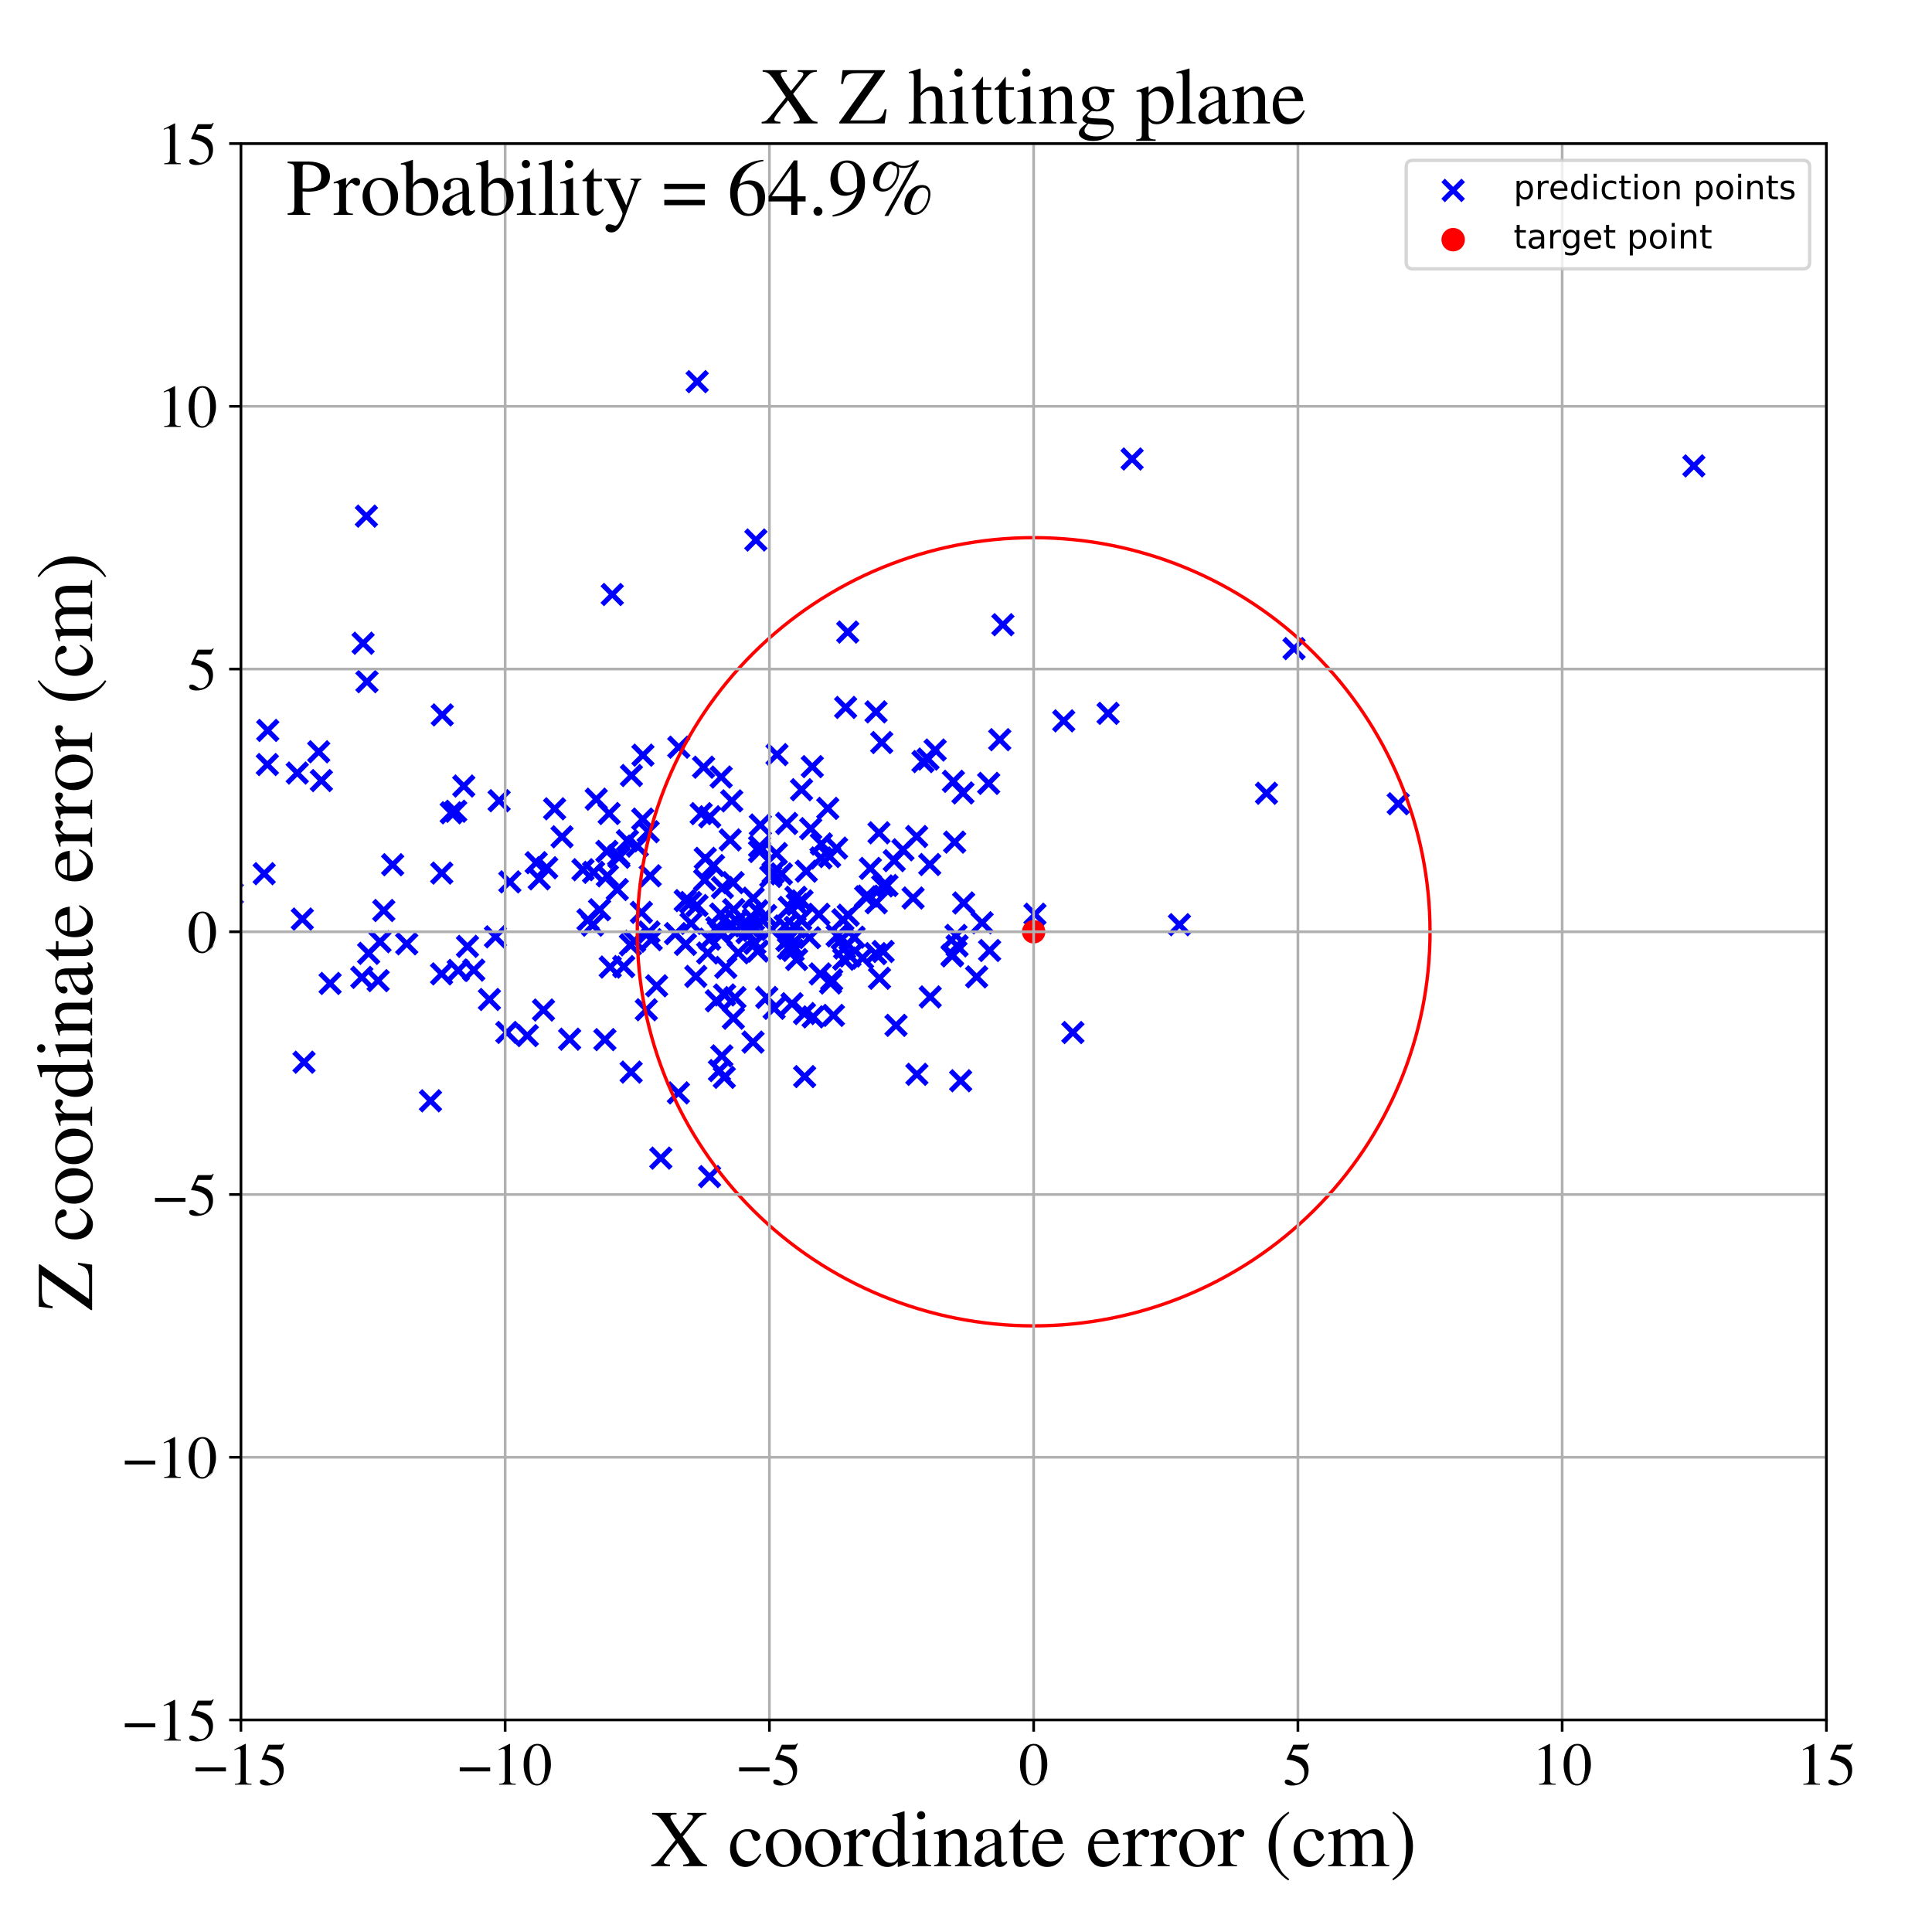 <?xml version="1.0" encoding="utf-8" standalone="no"?>
<!DOCTYPE svg PUBLIC "-//W3C//DTD SVG 1.1//EN"
  "http://www.w3.org/Graphics/SVG/1.1/DTD/svg11.dtd">
<!-- Created with matplotlib (https://matplotlib.org/) -->
<svg height="576pt" version="1.1" viewBox="0 0 576 576" width="576pt" xmlns="http://www.w3.org/2000/svg" xmlns:xlink="http://www.w3.org/1999/xlink">
 <defs>
  <style type="text/css">
*{stroke-linecap:butt;stroke-linejoin:round;}
  </style>
 </defs>
 <g id="figure_1">
  <g id="patch_1">
   <path d="M 0 576 
L 576 576 
L 576 0 
L 0 0 
z
" style="fill:#ffffff;"/>
  </g>
  <g id="axes_1">
   <g id="patch_2">
    <path d="M 71.822 512.784 
L 544.52 512.784 
L 544.52 42.802 
L 71.822 42.802 
z
" style="fill:#ffffff;"/>
   </g>
   <g id="PathCollection_1">
    <defs>
     <path d="M -3 3 
L 3 -3 
M -3 -3 
L 3 3 
" id="m6d5d74bc57" style="stroke:#0000ff;stroke-width:1.5;"/>
    </defs>
    <g clip-path="url(#p73c58cafbb)">
     <use style="fill:#0000ff;stroke:#0000ff;stroke-width:1.5;" x="251.092" xlink:href="#m6d5d74bc57" y="279.855"/>
     <use style="fill:#0000ff;stroke:#0000ff;stroke-width:1.5;" x="222.721" xlink:href="#m6d5d74bc57" y="278.061"/>
     <use style="fill:#0000ff;stroke:#0000ff;stroke-width:1.5;" x="241.357" xlink:href="#m6d5d74bc57" y="279.555"/>
     <use style="fill:#0000ff;stroke:#0000ff;stroke-width:1.5;" x="180.936" xlink:href="#m6d5d74bc57" y="253.828"/>
     <use style="fill:#0000ff;stroke:#0000ff;stroke-width:1.5;" x="184.032" xlink:href="#m6d5d74bc57" y="265.21"/>
     <use style="fill:#0000ff;stroke:#0000ff;stroke-width:1.5;" x="263.292" xlink:href="#m6d5d74bc57" y="283.673"/>
     <use style="fill:#0000ff;stroke:#0000ff;stroke-width:1.5;" x="292.806" xlink:href="#m6d5d74bc57" y="275.103"/>
     <use style="fill:#0000ff;stroke:#0000ff;stroke-width:1.5;" x="298.058" xlink:href="#m6d5d74bc57" y="220.528"/>
     <use style="fill:#0000ff;stroke:#0000ff;stroke-width:1.5;" x="230.502" xlink:href="#m6d5d74bc57" y="260.175"/>
     <use style="fill:#0000ff;stroke:#0000ff;stroke-width:1.5;" x="162.989" xlink:href="#m6d5d74bc57" y="258.71"/>
     <use style="fill:#0000ff;stroke:#0000ff;stroke-width:1.5;" x="193.24" xlink:href="#m6d5d74bc57" y="247.964"/>
     <use style="fill:#0000ff;stroke:#0000ff;stroke-width:1.5;" x="191.683" xlink:href="#m6d5d74bc57" y="225.142"/>
     <use style="fill:#0000ff;stroke:#0000ff;stroke-width:1.5;" x="234.536" xlink:href="#m6d5d74bc57" y="245.5"/>
     <use style="fill:#0000ff;stroke:#0000ff;stroke-width:1.5;" x="95.815" xlink:href="#m6d5d74bc57" y="232.718"/>
     <use style="fill:#0000ff;stroke:#0000ff;stroke-width:1.5;" x="207.852" xlink:href="#m6d5d74bc57" y="113.788"/>
     <use style="fill:#0000ff;stroke:#0000ff;stroke-width:1.5;" x="187.948" xlink:href="#m6d5d74bc57" y="281.691"/>
     <use style="fill:#0000ff;stroke:#0000ff;stroke-width:1.5;" x="214.859" xlink:href="#m6d5d74bc57" y="272.506"/>
     <use style="fill:#0000ff;stroke:#0000ff;stroke-width:1.5;" x="78.769" xlink:href="#m6d5d74bc57" y="260.474"/>
     <use style="fill:#0000ff;stroke:#0000ff;stroke-width:1.5;" x="236.458" xlink:href="#m6d5d74bc57" y="283.343"/>
     <use style="fill:#0000ff;stroke:#0000ff;stroke-width:1.5;" x="181.932" xlink:href="#m6d5d74bc57" y="288.316"/>
     <use style="fill:#0000ff;stroke:#0000ff;stroke-width:1.5;" x="284.612" xlink:href="#m6d5d74bc57" y="251.067"/>
     <use style="fill:#0000ff;stroke:#0000ff;stroke-width:1.5;" x="230.065" xlink:href="#m6d5d74bc57" y="277.119"/>
     <use style="fill:#0000ff;stroke:#0000ff;stroke-width:1.5;" x="213.57" xlink:href="#m6d5d74bc57" y="298.38"/>
     <use style="fill:#0000ff;stroke:#0000ff;stroke-width:1.5;" x="176.647" xlink:href="#m6d5d74bc57" y="275.831"/>
     <use style="fill:#0000ff;stroke:#0000ff;stroke-width:1.5;" x="276.67" xlink:href="#m6d5d74bc57" y="226.304"/>
     <use style="fill:#0000ff;stroke:#0000ff;stroke-width:1.5;" x="241.706" xlink:href="#m6d5d74bc57" y="247.043"/>
     <use style="fill:#0000ff;stroke:#0000ff;stroke-width:1.5;" x="237.285" xlink:href="#m6d5d74bc57" y="267.514"/>
     <use style="fill:#0000ff;stroke:#0000ff;stroke-width:1.5;" x="218.161" xlink:href="#m6d5d74bc57" y="238.773"/>
     <use style="fill:#0000ff;stroke:#0000ff;stroke-width:1.5;" x="295.038" xlink:href="#m6d5d74bc57" y="283.377"/>
     <use style="fill:#0000ff;stroke:#0000ff;stroke-width:1.5;" x="242.413" xlink:href="#m6d5d74bc57" y="303.17"/>
     <use style="fill:#0000ff;stroke:#0000ff;stroke-width:1.5;" x="247.605" xlink:href="#m6d5d74bc57" y="293.075"/>
     <use style="fill:#0000ff;stroke:#0000ff;stroke-width:1.5;" x="188.25" xlink:href="#m6d5d74bc57" y="231.209"/>
     <use style="fill:#0000ff;stroke:#0000ff;stroke-width:1.5;" x="273.287" xlink:href="#m6d5d74bc57" y="249.392"/>
     <use style="fill:#0000ff;stroke:#0000ff;stroke-width:1.5;" x="225.705" xlink:href="#m6d5d74bc57" y="271.533"/>
     <use style="fill:#0000ff;stroke:#0000ff;stroke-width:1.5;" x="283.86" xlink:href="#m6d5d74bc57" y="284.996"/>
     <use style="fill:#0000ff;stroke:#0000ff;stroke-width:1.5;" x="41.029" xlink:href="#m6d5d74bc57" y="326.533"/>
     <use style="fill:#0000ff;stroke:#0000ff;stroke-width:1.5;" x="49.54" xlink:href="#m6d5d74bc57" y="308.686"/>
     <use style="fill:#0000ff;stroke:#0000ff;stroke-width:1.5;" x="330.362" xlink:href="#m6d5d74bc57" y="212.678"/>
     <use style="fill:#0000ff;stroke:#0000ff;stroke-width:1.5;" x="262.212" xlink:href="#m6d5d74bc57" y="291.658"/>
     <use style="fill:#0000ff;stroke:#0000ff;stroke-width:1.5;" x="234.615" xlink:href="#m6d5d74bc57" y="280.381"/>
     <use style="fill:#0000ff;stroke:#0000ff;stroke-width:1.5;" x="135.871" xlink:href="#m6d5d74bc57" y="241.868"/>
     <use style="fill:#0000ff;stroke:#0000ff;stroke-width:1.5;" x="173.806" xlink:href="#m6d5d74bc57" y="259.292"/>
     <use style="fill:#0000ff;stroke:#0000ff;stroke-width:1.5;" x="294.756" xlink:href="#m6d5d74bc57" y="233.553"/>
     <use style="fill:#0000ff;stroke:#0000ff;stroke-width:1.5;" x="210.975" xlink:href="#m6d5d74bc57" y="284.125"/>
     <use style="fill:#0000ff;stroke:#0000ff;stroke-width:1.5;" x="189.199" xlink:href="#m6d5d74bc57" y="280.616"/>
     <use style="fill:#0000ff;stroke:#0000ff;stroke-width:1.5;" x="254.622" xlink:href="#m6d5d74bc57" y="279.402"/>
     <use style="fill:#0000ff;stroke:#0000ff;stroke-width:1.5;" x="267.133" xlink:href="#m6d5d74bc57" y="305.696"/>
     <use style="fill:#0000ff;stroke:#0000ff;stroke-width:1.5;" x="162.04" xlink:href="#m6d5d74bc57" y="301.129"/>
     <use style="fill:#0000ff;stroke:#0000ff;stroke-width:1.5;" x="194.158" xlink:href="#m6d5d74bc57" y="280.152"/>
     <use style="fill:#0000ff;stroke:#0000ff;stroke-width:1.5;" x="210.094" xlink:href="#m6d5d74bc57" y="262.352"/>
     <use style="fill:#0000ff;stroke:#0000ff;stroke-width:1.5;" x="192.691" xlink:href="#m6d5d74bc57" y="301.051"/>
     <use style="fill:#0000ff;stroke:#0000ff;stroke-width:1.5;" x="51.487" xlink:href="#m6d5d74bc57" y="210.138"/>
     <use style="fill:#0000ff;stroke:#0000ff;stroke-width:1.5;" x="231.457" xlink:href="#m6d5d74bc57" y="254.475"/>
     <use style="fill:#0000ff;stroke:#0000ff;stroke-width:1.5;" x="121.259" xlink:href="#m6d5d74bc57" y="281.381"/>
     <use style="fill:#0000ff;stroke:#0000ff;stroke-width:1.5;" x="108.255" xlink:href="#m6d5d74bc57" y="191.768"/>
     <use style="fill:#0000ff;stroke:#0000ff;stroke-width:1.5;" x="238.693" xlink:href="#m6d5d74bc57" y="274.134"/>
     <use style="fill:#0000ff;stroke:#0000ff;stroke-width:1.5;" x="278.798" xlink:href="#m6d5d74bc57" y="223.613"/>
     <use style="fill:#0000ff;stroke:#0000ff;stroke-width:1.5;" x="109.398" xlink:href="#m6d5d74bc57" y="203.231"/>
     <use style="fill:#0000ff;stroke:#0000ff;stroke-width:1.5;" x="56.88" xlink:href="#m6d5d74bc57" y="267.636"/>
     <use style="fill:#0000ff;stroke:#0000ff;stroke-width:1.5;" x="185.96" xlink:href="#m6d5d74bc57" y="288.174"/>
     <use style="fill:#0000ff;stroke:#0000ff;stroke-width:1.5;" x="223.733" xlink:href="#m6d5d74bc57" y="276.762"/>
     <use style="fill:#0000ff;stroke:#0000ff;stroke-width:1.5;" x="377.583" xlink:href="#m6d5d74bc57" y="236.502"/>
     <use style="fill:#0000ff;stroke:#0000ff;stroke-width:1.5;" x="-1" xlink:href="#m6d5d74bc57" y="215.492"/>
     <use style="fill:#0000ff;stroke:#0000ff;stroke-width:1.5;" x="-1" xlink:href="#m6d5d74bc57" y="217.903"/>
     <use style="fill:#0000ff;stroke:#0000ff;stroke-width:1.5;" x="225.902" xlink:href="#m6d5d74bc57" y="283.547"/>
     <use style="fill:#0000ff;stroke:#0000ff;stroke-width:1.5;" x="285.34" xlink:href="#m6d5d74bc57" y="281.992"/>
     <use style="fill:#0000ff;stroke:#0000ff;stroke-width:1.5;" x="261.176" xlink:href="#m6d5d74bc57" y="212.241"/>
     <use style="fill:#0000ff;stroke:#0000ff;stroke-width:1.5;" x="136.624" xlink:href="#m6d5d74bc57" y="289.307"/>
     <use style="fill:#0000ff;stroke:#0000ff;stroke-width:1.5;" x="207.441" xlink:href="#m6d5d74bc57" y="291.105"/>
     <use style="fill:#0000ff;stroke:#0000ff;stroke-width:1.5;" x="298.997" xlink:href="#m6d5d74bc57" y="186.25"/>
     <use style="fill:#0000ff;stroke:#0000ff;stroke-width:1.5;" x="79.706" xlink:href="#m6d5d74bc57" y="227.936"/>
     <use style="fill:#0000ff;stroke:#0000ff;stroke-width:1.5;" x="167.562" xlink:href="#m6d5d74bc57" y="249.484"/>
     <use style="fill:#0000ff;stroke:#0000ff;stroke-width:1.5;" x="225.065" xlink:href="#m6d5d74bc57" y="281.23"/>
     <use style="fill:#0000ff;stroke:#0000ff;stroke-width:1.5;" x="177.76" xlink:href="#m6d5d74bc57" y="238.266"/>
     <use style="fill:#0000ff;stroke:#0000ff;stroke-width:1.5;" x="157.203" xlink:href="#m6d5d74bc57" y="308.749"/>
     <use style="fill:#0000ff;stroke:#0000ff;stroke-width:1.5;" x="246.793" xlink:href="#m6d5d74bc57" y="241.007"/>
     <use style="fill:#0000ff;stroke:#0000ff;stroke-width:1.5;" x="247.949" xlink:href="#m6d5d74bc57" y="292.167"/>
     <use style="fill:#0000ff;stroke:#0000ff;stroke-width:1.5;" x="277.191" xlink:href="#m6d5d74bc57" y="257.748"/>
     <use style="fill:#0000ff;stroke:#0000ff;stroke-width:1.5;" x="237.061" xlink:href="#m6d5d74bc57" y="276.488"/>
     <use style="fill:#0000ff;stroke:#0000ff;stroke-width:1.5;" x="138.265" xlink:href="#m6d5d74bc57" y="234.344"/>
     <use style="fill:#0000ff;stroke:#0000ff;stroke-width:1.5;" x="235.685" xlink:href="#m6d5d74bc57" y="279.39"/>
     <use style="fill:#0000ff;stroke:#0000ff;stroke-width:1.5;" x="226.692" xlink:href="#m6d5d74bc57" y="245.966"/>
     <use style="fill:#0000ff;stroke:#0000ff;stroke-width:1.5;" x="219.115" xlink:href="#m6d5d74bc57" y="297.424"/>
     <use style="fill:#0000ff;stroke:#0000ff;stroke-width:1.5;" x="191.219" xlink:href="#m6d5d74bc57" y="272.015"/>
     <use style="fill:#0000ff;stroke:#0000ff;stroke-width:1.5;" x="202.252" xlink:href="#m6d5d74bc57" y="325.832"/>
     <use style="fill:#0000ff;stroke:#0000ff;stroke-width:1.5;" x="131.653" xlink:href="#m6d5d74bc57" y="290.349"/>
     <use style="fill:#0000ff;stroke:#0000ff;stroke-width:1.5;" x="197.018" xlink:href="#m6d5d74bc57" y="345.283"/>
     <use style="fill:#0000ff;stroke:#0000ff;stroke-width:1.5;" x="263.16" xlink:href="#m6d5d74bc57" y="264.126"/>
     <use style="fill:#0000ff;stroke:#0000ff;stroke-width:1.5;" x="202.367" xlink:href="#m6d5d74bc57" y="222.765"/>
     <use style="fill:#0000ff;stroke:#0000ff;stroke-width:1.5;" x="277.334" xlink:href="#m6d5d74bc57" y="297.219"/>
     <use style="fill:#0000ff;stroke:#0000ff;stroke-width:1.5;" x="226.442" xlink:href="#m6d5d74bc57" y="253.858"/>
     <use style="fill:#0000ff;stroke:#0000ff;stroke-width:1.5;" x="159.861" xlink:href="#m6d5d74bc57" y="257.196"/>
     <use style="fill:#0000ff;stroke:#0000ff;stroke-width:1.5;" x="215.939" xlink:href="#m6d5d74bc57" y="321.199"/>
     <use style="fill:#0000ff;stroke:#0000ff;stroke-width:1.5;" x="69.235" xlink:href="#m6d5d74bc57" y="266.406"/>
     <use style="fill:#0000ff;stroke:#0000ff;stroke-width:1.5;" x="201.4" xlink:href="#m6d5d74bc57" y="278.347"/>
     <use style="fill:#0000ff;stroke:#0000ff;stroke-width:1.5;" x="218.642" xlink:href="#m6d5d74bc57" y="303.571"/>
     <use style="fill:#0000ff;stroke:#0000ff;stroke-width:1.5;" x="259.486" xlink:href="#m6d5d74bc57" y="258.904"/>
     <use style="fill:#0000ff;stroke:#0000ff;stroke-width:1.5;" x="247.344" xlink:href="#m6d5d74bc57" y="255.371"/>
     <use style="fill:#0000ff;stroke:#0000ff;stroke-width:1.5;" x="212.715" xlink:href="#m6d5d74bc57" y="258.062"/>
     <use style="fill:#0000ff;stroke:#0000ff;stroke-width:1.5;" x="262.06" xlink:href="#m6d5d74bc57" y="248.289"/>
     <use style="fill:#0000ff;stroke:#0000ff;stroke-width:1.5;" x="242.179" xlink:href="#m6d5d74bc57" y="228.557"/>
     <use style="fill:#0000ff;stroke:#0000ff;stroke-width:1.5;" x="308.563" xlink:href="#m6d5d74bc57" y="272.559"/>
     <use style="fill:#0000ff;stroke:#0000ff;stroke-width:1.5;" x="252.743" xlink:href="#m6d5d74bc57" y="188.441"/>
     <use style="fill:#0000ff;stroke:#0000ff;stroke-width:1.5;" x="262.875" xlink:href="#m6d5d74bc57" y="221.375"/>
     <use style="fill:#0000ff;stroke:#0000ff;stroke-width:1.5;" x="139.371" xlink:href="#m6d5d74bc57" y="282.152"/>
     <use style="fill:#0000ff;stroke:#0000ff;stroke-width:1.5;" x="218.547" xlink:href="#m6d5d74bc57" y="263.149"/>
     <use style="fill:#0000ff;stroke:#0000ff;stroke-width:1.5;" x="244.528" xlink:href="#m6d5d74bc57" y="290.36"/>
     <use style="fill:#0000ff;stroke:#0000ff;stroke-width:1.5;" x="131.707" xlink:href="#m6d5d74bc57" y="260.297"/>
     <use style="fill:#0000ff;stroke:#0000ff;stroke-width:1.5;" x="113.291" xlink:href="#m6d5d74bc57" y="280.753"/>
     <use style="fill:#0000ff;stroke:#0000ff;stroke-width:1.5;" x="239.837" xlink:href="#m6d5d74bc57" y="302.179"/>
     <use style="fill:#0000ff;stroke:#0000ff;stroke-width:1.5;" x="257.153" xlink:href="#m6d5d74bc57" y="285.627"/>
     <use style="fill:#0000ff;stroke:#0000ff;stroke-width:1.5;" x="204.278" xlink:href="#m6d5d74bc57" y="268.508"/>
     <use style="fill:#0000ff;stroke:#0000ff;stroke-width:1.5;" x="237.678" xlink:href="#m6d5d74bc57" y="269.656"/>
     <use style="fill:#0000ff;stroke:#0000ff;stroke-width:1.5;" x="234.056" xlink:href="#m6d5d74bc57" y="276.05"/>
     <use style="fill:#0000ff;stroke:#0000ff;stroke-width:1.5;" x="215.209" xlink:href="#m6d5d74bc57" y="314.796"/>
     <use style="fill:#0000ff;stroke:#0000ff;stroke-width:1.5;" x="235.294" xlink:href="#m6d5d74bc57" y="270.534"/>
     <use style="fill:#0000ff;stroke:#0000ff;stroke-width:1.5;" x="151.12" xlink:href="#m6d5d74bc57" y="307.798"/>
     <use style="fill:#0000ff;stroke:#0000ff;stroke-width:1.5;" x="145.915" xlink:href="#m6d5d74bc57" y="297.98"/>
     <use style="fill:#0000ff;stroke:#0000ff;stroke-width:1.5;" x="90.13" xlink:href="#m6d5d74bc57" y="274.002"/>
     <use style="fill:#0000ff;stroke:#0000ff;stroke-width:1.5;" x="261.06" xlink:href="#m6d5d74bc57" y="284.303"/>
     <use style="fill:#0000ff;stroke:#0000ff;stroke-width:1.5;" x="264.426" xlink:href="#m6d5d74bc57" y="264.006"/>
     <use style="fill:#0000ff;stroke:#0000ff;stroke-width:1.5;" x="252.115" xlink:href="#m6d5d74bc57" y="210.911"/>
     <use style="fill:#0000ff;stroke:#0000ff;stroke-width:1.5;" x="220.078" xlink:href="#m6d5d74bc57" y="284.074"/>
     <use style="fill:#0000ff;stroke:#0000ff;stroke-width:1.5;" x="141.255" xlink:href="#m6d5d74bc57" y="289.227"/>
     <use style="fill:#0000ff;stroke:#0000ff;stroke-width:1.5;" x="217.696" xlink:href="#m6d5d74bc57" y="250.4"/>
     <use style="fill:#0000ff;stroke:#0000ff;stroke-width:1.5;" x="248.472" xlink:href="#m6d5d74bc57" y="302.723"/>
     <use style="fill:#0000ff;stroke:#0000ff;stroke-width:1.5;" x="217.313" xlink:href="#m6d5d74bc57" y="276.077"/>
     <use style="fill:#0000ff;stroke:#0000ff;stroke-width:1.5;" x="236.118" xlink:href="#m6d5d74bc57" y="299.239"/>
     <use style="fill:#0000ff;stroke:#0000ff;stroke-width:1.5;" x="165.35" xlink:href="#m6d5d74bc57" y="241.133"/>
     <use style="fill:#0000ff;stroke:#0000ff;stroke-width:1.5;" x="231.652" xlink:href="#m6d5d74bc57" y="224.973"/>
     <use style="fill:#0000ff;stroke:#0000ff;stroke-width:1.5;" x="209.763" xlink:href="#m6d5d74bc57" y="228.735"/>
     <use style="fill:#0000ff;stroke:#0000ff;stroke-width:1.5;" x="204.357" xlink:href="#m6d5d74bc57" y="281.557"/>
     <use style="fill:#0000ff;stroke:#0000ff;stroke-width:1.5;" x="239.897" xlink:href="#m6d5d74bc57" y="320.97"/>
     <use style="fill:#0000ff;stroke:#0000ff;stroke-width:1.5;" x="181.083" xlink:href="#m6d5d74bc57" y="261.116"/>
     <use style="fill:#0000ff;stroke:#0000ff;stroke-width:1.5;" x="214.136" xlink:href="#m6d5d74bc57" y="277.629"/>
     <use style="fill:#0000ff;stroke:#0000ff;stroke-width:1.5;" x="258.73" xlink:href="#m6d5d74bc57" y="267.185"/>
     <use style="fill:#0000ff;stroke:#0000ff;stroke-width:1.5;" x="109.909" xlink:href="#m6d5d74bc57" y="284.225"/>
     <use style="fill:#0000ff;stroke:#0000ff;stroke-width:1.5;" x="148.806" xlink:href="#m6d5d74bc57" y="238.721"/>
     <use style="fill:#0000ff;stroke:#0000ff;stroke-width:1.5;" x="24.651" xlink:href="#m6d5d74bc57" y="252.503"/>
     <use style="fill:#0000ff;stroke:#0000ff;stroke-width:1.5;" x="229.795" xlink:href="#m6d5d74bc57" y="261.316"/>
     <use style="fill:#0000ff;stroke:#0000ff;stroke-width:1.5;" x="176.971" xlink:href="#m6d5d74bc57" y="260.077"/>
     <use style="fill:#0000ff;stroke:#0000ff;stroke-width:1.5;" x="147.712" xlink:href="#m6d5d74bc57" y="279.296"/>
     <use style="fill:#0000ff;stroke:#0000ff;stroke-width:1.5;" x="244.139" xlink:href="#m6d5d74bc57" y="272.588"/>
     <use style="fill:#0000ff;stroke:#0000ff;stroke-width:1.5;" x="112.738" xlink:href="#m6d5d74bc57" y="292.363"/>
     <use style="fill:#0000ff;stroke:#0000ff;stroke-width:1.5;" x="285.01" xlink:href="#m6d5d74bc57" y="278.879"/>
     <use style="fill:#0000ff;stroke:#0000ff;stroke-width:1.5;" x="504.998" xlink:href="#m6d5d74bc57" y="138.896"/>
     <use style="fill:#0000ff;stroke:#0000ff;stroke-width:1.5;" x="205.89" xlink:href="#m6d5d74bc57" y="269.061"/>
     <use style="fill:#0000ff;stroke:#0000ff;stroke-width:1.5;" x="249.405" xlink:href="#m6d5d74bc57" y="252.856"/>
     <use style="fill:#0000ff;stroke:#0000ff;stroke-width:1.5;" x="287.294" xlink:href="#m6d5d74bc57" y="269.207"/>
     <use style="fill:#0000ff;stroke:#0000ff;stroke-width:1.5;" x="61.332" xlink:href="#m6d5d74bc57" y="259.597"/>
     <use style="fill:#0000ff;stroke:#0000ff;stroke-width:1.5;" x="232.972" xlink:href="#m6d5d74bc57" y="260.536"/>
     <use style="fill:#0000ff;stroke:#0000ff;stroke-width:1.5;" x="213.717" xlink:href="#m6d5d74bc57" y="276.603"/>
     <use style="fill:#0000ff;stroke:#0000ff;stroke-width:1.5;" x="275.159" xlink:href="#m6d5d74bc57" y="227.057"/>
     <use style="fill:#0000ff;stroke:#0000ff;stroke-width:1.5;" x="284.248" xlink:href="#m6d5d74bc57" y="232.94"/>
     <use style="fill:#0000ff;stroke:#0000ff;stroke-width:1.5;" x="193.484" xlink:href="#m6d5d74bc57" y="277.859"/>
     <use style="fill:#0000ff;stroke:#0000ff;stroke-width:1.5;" x="251.291" xlink:href="#m6d5d74bc57" y="274.208"/>
     <use style="fill:#0000ff;stroke:#0000ff;stroke-width:1.5;" x="226.461" xlink:href="#m6d5d74bc57" y="252.386"/>
     <use style="fill:#0000ff;stroke:#0000ff;stroke-width:1.5;" x="98.415" xlink:href="#m6d5d74bc57" y="293.203"/>
     <use style="fill:#0000ff;stroke:#0000ff;stroke-width:1.5;" x="90.645" xlink:href="#m6d5d74bc57" y="316.686"/>
     <use style="fill:#0000ff;stroke:#0000ff;stroke-width:1.5;" x="79.828" xlink:href="#m6d5d74bc57" y="217.764"/>
     <use style="fill:#0000ff;stroke:#0000ff;stroke-width:1.5;" x="219.662" xlink:href="#m6d5d74bc57" y="274.633"/>
     <use style="fill:#0000ff;stroke:#0000ff;stroke-width:1.5;" x="211.597" xlink:href="#m6d5d74bc57" y="279.995"/>
     <use style="fill:#0000ff;stroke:#0000ff;stroke-width:1.5;" x="291.167" xlink:href="#m6d5d74bc57" y="291.233"/>
     <use style="fill:#0000ff;stroke:#0000ff;stroke-width:1.5;" x="244.759" xlink:href="#m6d5d74bc57" y="255.781"/>
     <use style="fill:#0000ff;stroke:#0000ff;stroke-width:1.5;" x="251.798" xlink:href="#m6d5d74bc57" y="282.649"/>
     <use style="fill:#0000ff;stroke:#0000ff;stroke-width:1.5;" x="239.114" xlink:href="#m6d5d74bc57" y="268.584"/>
     <use style="fill:#0000ff;stroke:#0000ff;stroke-width:1.5;" x="273.357" xlink:href="#m6d5d74bc57" y="320.298"/>
     <use style="fill:#0000ff;stroke:#0000ff;stroke-width:1.5;" x="235.039" xlink:href="#m6d5d74bc57" y="282.722"/>
     <use style="fill:#0000ff;stroke:#0000ff;stroke-width:1.5;" x="214.489" xlink:href="#m6d5d74bc57" y="319.182"/>
     <use style="fill:#0000ff;stroke:#0000ff;stroke-width:1.5;" x="249.569" xlink:href="#m6d5d74bc57" y="279.006"/>
     <use style="fill:#0000ff;stroke:#0000ff;stroke-width:1.5;" x="95.023" xlink:href="#m6d5d74bc57" y="224.134"/>
     <use style="fill:#0000ff;stroke:#0000ff;stroke-width:1.5;" x="209.045" xlink:href="#m6d5d74bc57" y="242.576"/>
     <use style="fill:#0000ff;stroke:#0000ff;stroke-width:1.5;" x="237.499" xlink:href="#m6d5d74bc57" y="286.063"/>
     <use style="fill:#0000ff;stroke:#0000ff;stroke-width:1.5;" x="180.34" xlink:href="#m6d5d74bc57" y="309.948"/>
     <use style="fill:#0000ff;stroke:#0000ff;stroke-width:1.5;" x="117.068" xlink:href="#m6d5d74bc57" y="257.807"/>
     <use style="fill:#0000ff;stroke:#0000ff;stroke-width:1.5;" x="184.552" xlink:href="#m6d5d74bc57" y="255.59"/>
     <use style="fill:#0000ff;stroke:#0000ff;stroke-width:1.5;" x="230.797" xlink:href="#m6d5d74bc57" y="300.622"/>
     <use style="fill:#0000ff;stroke:#0000ff;stroke-width:1.5;" x="193.85" xlink:href="#m6d5d74bc57" y="261.109"/>
     <use style="fill:#0000ff;stroke:#0000ff;stroke-width:1.5;" x="206.023" xlink:href="#m6d5d74bc57" y="275.293"/>
     <use style="fill:#0000ff;stroke:#0000ff;stroke-width:1.5;" x="47.953" xlink:href="#m6d5d74bc57" y="290.554"/>
     <use style="fill:#0000ff;stroke:#0000ff;stroke-width:1.5;" x="216.028" xlink:href="#m6d5d74bc57" y="296.629"/>
     <use style="fill:#0000ff;stroke:#0000ff;stroke-width:1.5;" x="252.895" xlink:href="#m6d5d74bc57" y="272.87"/>
     <use style="fill:#0000ff;stroke:#0000ff;stroke-width:1.5;" x="225.171" xlink:href="#m6d5d74bc57" y="276.776"/>
     <use style="fill:#0000ff;stroke:#0000ff;stroke-width:1.5;" x="195.76" xlink:href="#m6d5d74bc57" y="293.905"/>
     <use style="fill:#0000ff;stroke:#0000ff;stroke-width:1.5;" x="351.634" xlink:href="#m6d5d74bc57" y="275.681"/>
     <use style="fill:#0000ff;stroke:#0000ff;stroke-width:1.5;" x="178.755" xlink:href="#m6d5d74bc57" y="271.239"/>
     <use style="fill:#0000ff;stroke:#0000ff;stroke-width:1.5;" x="182.543" xlink:href="#m6d5d74bc57" y="177.242"/>
     <use style="fill:#0000ff;stroke:#0000ff;stroke-width:1.5;" x="210.266" xlink:href="#m6d5d74bc57" y="255.902"/>
     <use style="fill:#0000ff;stroke:#0000ff;stroke-width:1.5;" x="224.499" xlink:href="#m6d5d74bc57" y="310.688"/>
     <use style="fill:#0000ff;stroke:#0000ff;stroke-width:1.5;" x="224.633" xlink:href="#m6d5d74bc57" y="274.118"/>
     <use style="fill:#0000ff;stroke:#0000ff;stroke-width:1.5;" x="337.519" xlink:href="#m6d5d74bc57" y="136.846"/>
     <use style="fill:#0000ff;stroke:#0000ff;stroke-width:1.5;" x="317.138" xlink:href="#m6d5d74bc57" y="214.915"/>
     <use style="fill:#0000ff;stroke:#0000ff;stroke-width:1.5;" x="269.205" xlink:href="#m6d5d74bc57" y="253.359"/>
     <use style="fill:#0000ff;stroke:#0000ff;stroke-width:1.5;" x="272.227" xlink:href="#m6d5d74bc57" y="267.726"/>
     <use style="fill:#0000ff;stroke:#0000ff;stroke-width:1.5;" x="416.857" xlink:href="#m6d5d74bc57" y="239.631"/>
     <use style="fill:#0000ff;stroke:#0000ff;stroke-width:1.5;" x="188.166" xlink:href="#m6d5d74bc57" y="319.635"/>
     <use style="fill:#0000ff;stroke:#0000ff;stroke-width:1.5;" x="184.432" xlink:href="#m6d5d74bc57" y="255.038"/>
     <use style="fill:#0000ff;stroke:#0000ff;stroke-width:1.5;" x="207.794" xlink:href="#m6d5d74bc57" y="269.964"/>
     <use style="fill:#0000ff;stroke:#0000ff;stroke-width:1.5;" x="251.533" xlink:href="#m6d5d74bc57" y="285.976"/>
     <use style="fill:#0000ff;stroke:#0000ff;stroke-width:1.5;" x="216.379" xlink:href="#m6d5d74bc57" y="288.423"/>
     <use style="fill:#0000ff;stroke:#0000ff;stroke-width:1.5;" x="253.419" xlink:href="#m6d5d74bc57" y="285.028"/>
     <use style="fill:#0000ff;stroke:#0000ff;stroke-width:1.5;" x="181.612" xlink:href="#m6d5d74bc57" y="242.538"/>
     <use style="fill:#0000ff;stroke:#0000ff;stroke-width:1.5;" x="134.528" xlink:href="#m6d5d74bc57" y="242.328"/>
     <use style="fill:#0000ff;stroke:#0000ff;stroke-width:1.5;" x="319.859" xlink:href="#m6d5d74bc57" y="307.836"/>
     <use style="fill:#0000ff;stroke:#0000ff;stroke-width:1.5;" x="287.095" xlink:href="#m6d5d74bc57" y="236.404"/>
     <use style="fill:#0000ff;stroke:#0000ff;stroke-width:1.5;" x="266.607" xlink:href="#m6d5d74bc57" y="256.585"/>
     <use style="fill:#0000ff;stroke:#0000ff;stroke-width:1.5;" x="131.857" xlink:href="#m6d5d74bc57" y="213.143"/>
     <use style="fill:#0000ff;stroke:#0000ff;stroke-width:1.5;" x="169.829" xlink:href="#m6d5d74bc57" y="309.824"/>
     <use style="fill:#0000ff;stroke:#0000ff;stroke-width:1.5;" x="107.87" xlink:href="#m6d5d74bc57" y="291.391"/>
     <use style="fill:#0000ff;stroke:#0000ff;stroke-width:1.5;" x="-1" xlink:href="#m6d5d74bc57" y="290.248"/>
     <use style="fill:#0000ff;stroke:#0000ff;stroke-width:1.5;" x="-1" xlink:href="#m6d5d74bc57" y="306.78"/>
     <use style="fill:#0000ff;stroke:#0000ff;stroke-width:1.5;" x="211.547" xlink:href="#m6d5d74bc57" y="350.783"/>
     <use style="fill:#0000ff;stroke:#0000ff;stroke-width:1.5;" x="190.014" xlink:href="#m6d5d74bc57" y="252.253"/>
     <use style="fill:#0000ff;stroke:#0000ff;stroke-width:1.5;" x="286.409" xlink:href="#m6d5d74bc57" y="322.211"/>
     <use style="fill:#0000ff;stroke:#0000ff;stroke-width:1.5;" x="238.961" xlink:href="#m6d5d74bc57" y="235.443"/>
     <use style="fill:#0000ff;stroke:#0000ff;stroke-width:1.5;" x="244.879" xlink:href="#m6d5d74bc57" y="251.616"/>
     <use style="fill:#0000ff;stroke:#0000ff;stroke-width:1.5;" x="215.01" xlink:href="#m6d5d74bc57" y="231.665"/>
     <use style="fill:#0000ff;stroke:#0000ff;stroke-width:1.5;" x="240.384" xlink:href="#m6d5d74bc57" y="259.735"/>
     <use style="fill:#0000ff;stroke:#0000ff;stroke-width:1.5;" x="151.998" xlink:href="#m6d5d74bc57" y="262.925"/>
     <use style="fill:#0000ff;stroke:#0000ff;stroke-width:1.5;" x="261.233" xlink:href="#m6d5d74bc57" y="269.141"/>
     <use style="fill:#0000ff;stroke:#0000ff;stroke-width:1.5;" x="219.64" xlink:href="#m6d5d74bc57" y="277.377"/>
     <use style="fill:#0000ff;stroke:#0000ff;stroke-width:1.5;" x="109.238" xlink:href="#m6d5d74bc57" y="153.884"/>
     <use style="fill:#0000ff;stroke:#0000ff;stroke-width:1.5;" x="228.255" xlink:href="#m6d5d74bc57" y="272.936"/>
     <use style="fill:#0000ff;stroke:#0000ff;stroke-width:1.5;" x="88.624" xlink:href="#m6d5d74bc57" y="230.475"/>
     <use style="fill:#0000ff;stroke:#0000ff;stroke-width:1.5;" x="228.6" xlink:href="#m6d5d74bc57" y="297.376"/>
     <use style="fill:#0000ff;stroke:#0000ff;stroke-width:1.5;" x="235.977" xlink:href="#m6d5d74bc57" y="281.621"/>
     <use style="fill:#0000ff;stroke:#0000ff;stroke-width:1.5;" x="225.35" xlink:href="#m6d5d74bc57" y="161"/>
     <use style="fill:#0000ff;stroke:#0000ff;stroke-width:1.5;" x="187.065" xlink:href="#m6d5d74bc57" y="250.673"/>
     <use style="fill:#0000ff;stroke:#0000ff;stroke-width:1.5;" x="215.373" xlink:href="#m6d5d74bc57" y="264.613"/>
     <use style="fill:#0000ff;stroke:#0000ff;stroke-width:1.5;" x="114.42" xlink:href="#m6d5d74bc57" y="271.454"/>
     <use style="fill:#0000ff;stroke:#0000ff;stroke-width:1.5;" x="258.071" xlink:href="#m6d5d74bc57" y="267.378"/>
     <use style="fill:#0000ff;stroke:#0000ff;stroke-width:1.5;" x="215.035" xlink:href="#m6d5d74bc57" y="278.734"/>
     <use style="fill:#0000ff;stroke:#0000ff;stroke-width:1.5;" x="224.554" xlink:href="#m6d5d74bc57" y="267.789"/>
     <use style="fill:#0000ff;stroke:#0000ff;stroke-width:1.5;" x="211.599" xlink:href="#m6d5d74bc57" y="243.511"/>
     <use style="fill:#0000ff;stroke:#0000ff;stroke-width:1.5;" x="128.342" xlink:href="#m6d5d74bc57" y="328.193"/>
     <use style="fill:#0000ff;stroke:#0000ff;stroke-width:1.5;" x="218.739" xlink:href="#m6d5d74bc57" y="271.202"/>
     <use style="fill:#0000ff;stroke:#0000ff;stroke-width:1.5;" x="175.311" xlink:href="#m6d5d74bc57" y="274.221"/>
     <use style="fill:#0000ff;stroke:#0000ff;stroke-width:1.5;" x="191.617" xlink:href="#m6d5d74bc57" y="244.201"/>
     <use style="fill:#0000ff;stroke:#0000ff;stroke-width:1.5;" x="160.766" xlink:href="#m6d5d74bc57" y="262.015"/>
     <use style="fill:#0000ff;stroke:#0000ff;stroke-width:1.5;" x="283.958" xlink:href="#m6d5d74bc57" y="284.703"/>
     <use style="fill:#0000ff;stroke:#0000ff;stroke-width:1.5;" x="385.797" xlink:href="#m6d5d74bc57" y="193.375"/>
    </g>
   </g>
   <g id="PathCollection_2">
    <defs>
     <path d="M 0 3 
C 0.796 3 1.559 2.684 2.121 2.121 
C 2.684 1.559 3 0.796 3 0 
C 3 -0.796 2.684 -1.559 2.121 -2.121 
C 1.559 -2.684 0.796 -3 0 -3 
C -0.796 -3 -1.559 -2.684 -2.121 -2.121 
C -2.684 -1.559 -3 -0.796 -3 0 
C -3 0.796 -2.684 1.559 -2.121 2.121 
C -1.559 2.684 -0.796 3 0 3 
z
" id="me8b1c6e165" style="stroke:#ff0000;"/>
    </defs>
    <g clip-path="url(#p73c58cafbb)">
     <use style="fill:#ff0000;stroke:#ff0000;" x="308.171" xlink:href="#me8b1c6e165" y="277.793"/>
    </g>
   </g>
   <g id="patch_3">
    <path clip-path="url(#p73c58cafbb)" d="M 308.171 395.288 
C 339.511 395.288 369.572 382.908 391.733 360.875 
C 413.894 338.841 426.346 308.953 426.346 277.793 
C 426.346 246.633 413.894 216.745 391.733 194.711 
C 369.572 172.677 339.511 160.297 308.171 160.297 
C 276.831 160.297 246.77 172.677 224.609 194.711 
C 202.448 216.745 189.997 246.633 189.997 277.793 
C 189.997 308.953 202.448 338.841 224.609 360.875 
C 246.77 382.908 276.831 395.288 308.171 395.288 
z
" style="fill:none;stroke:#ff0000;stroke-linejoin:miter;"/>
   </g>
   <g id="matplotlib.axis_1">
    <g id="xtick_1">
     <g id="line2d_1">
      <path clip-path="url(#p73c58cafbb)" d="M 71.822 512.784 
L 71.822 42.802 
" style="fill:none;stroke:#b0b0b0;stroke-linecap:square;stroke-width:0.8;"/>
     </g>
     <g id="line2d_2">
      <defs>
       <path d="M 0 0 
L 0 3.5 
" id="m857f02c874" style="stroke:#000000;stroke-width:0.8;"/>
      </defs>
      <g>
       <use style="stroke:#000000;stroke-width:0.8;" x="71.822" xlink:href="#m857f02c874" y="512.784"/>
      </g>
     </g>
     <g id="text_1">
      <!-- −15 -->
      <defs>
       <path d="M 3 22 
L 3 28.594 
L 53.406 28.594 
L 53.406 22 
z
" id="FreeSerif-8722"/>
       <path d="M 18.297 59.297 
Q 16.5 59.297 11.094 57.094 
L 11.094 58.5 
L 29.094 67.594 
L 29.906 67.406 
L 29.906 7.406 
Q 29.906 3.797 31.703 2.688 
Q 33.5 1.594 39.406 1.5 
L 39.406 0 
L 11.797 0 
L 11.797 1.5 
Q 17.406 1.703 19.344 3.141 
Q 21.297 4.594 21.297 9.297 
L 21.297 54.594 
Q 21.297 59.297 18.297 59.297 
z
" id="FreeSerif-49"/>
       <path d="M 35.703 19.406 
Q 35.703 24.703 33.344 28.797 
Q 31 32.906 27.641 35.156 
Q 24.297 37.406 20.141 38.844 
Q 16 40.297 12.953 40.75 
Q 9.906 41.203 7.594 41.203 
Q 6.406 41.203 6.406 42 
Q 6.406 42.297 6.5 42.5 
L 17.406 66.203 
L 38.297 66.203 
Q 39.906 66.203 40.844 66.703 
Q 41.797 67.203 42.906 68.797 
L 43.797 68.094 
L 40 59.203 
Q 39.594 58.297 37.703 58.297 
L 18.094 58.297 
L 13.906 49.797 
Q 28.5 47.203 35.594 41.344 
Q 42.703 35.5 42.703 24.203 
Q 42.703 18.297 40.844 13.688 
Q 39 9.094 36.141 6.297 
Q 33.297 3.5 29.547 1.703 
Q 25.797 -0.094 22.344 -0.75 
Q 18.906 -1.406 15.406 -1.406 
Q 9.797 -1.406 6.5 0.25 
Q 3.203 1.906 3.203 4.797 
Q 3.203 8.5 7.5 8.5 
Q 10.297 8.5 14.75 5.391 
Q 19.203 2.297 21.797 2.297 
Q 27.703 2.297 31.703 7.25 
Q 35.703 12.203 35.703 19.406 
z
" id="FreeSerif-53"/>
      </defs>
      <g transform="translate(57.746 532.077)scale(0.18 -0.18)">
       <use xlink:href="#FreeSerif-8722"/>
       <use x="56.4" xlink:href="#FreeSerif-49"/>
       <use x="106.4" xlink:href="#FreeSerif-53"/>
      </g>
     </g>
    </g>
    <g id="xtick_2">
     <g id="line2d_3">
      <path clip-path="url(#p73c58cafbb)" d="M 150.605 512.784 
L 150.605 42.802 
" style="fill:none;stroke:#b0b0b0;stroke-linecap:square;stroke-width:0.8;"/>
     </g>
     <g id="line2d_4">
      <g>
       <use style="stroke:#000000;stroke-width:0.8;" x="150.605" xlink:href="#m857f02c874" y="512.784"/>
      </g>
     </g>
     <g id="text_2">
      <!-- −10 -->
      <defs>
       <path d="M 47.594 17.797 
Q 35.203 -1.406 25 -1.406 
Q 14.797 -1.406 8.594 8.391 
Q 2.406 18.203 2.406 33.594 
Q 2.406 48.094 8.594 57.844 
Q 14.797 67.594 25.406 67.594 
Q 35.203 67.594 41.391 58 
Q 47.594 48.406 47.594 33 
Q 47.594 17.797 35.203 -1.406 
z
M 25.094 65 
Q 12 65 12 32.703 
Q 12 1.203 25 1.203 
Q 38 1.203 38 32.797 
Q 38 48.5 34.703 56.75 
Q 31.406 65 25.094 65 
z
" id="FreeSerif-48"/>
      </defs>
      <g transform="translate(136.529 532.077)scale(0.18 -0.18)">
       <use xlink:href="#FreeSerif-8722"/>
       <use x="56.4" xlink:href="#FreeSerif-49"/>
       <use x="106.4" xlink:href="#FreeSerif-48"/>
      </g>
     </g>
    </g>
    <g id="xtick_3">
     <g id="line2d_5">
      <path clip-path="url(#p73c58cafbb)" d="M 229.388 512.784 
L 229.388 42.802 
" style="fill:none;stroke:#b0b0b0;stroke-linecap:square;stroke-width:0.8;"/>
     </g>
     <g id="line2d_6">
      <g>
       <use style="stroke:#000000;stroke-width:0.8;" x="229.388" xlink:href="#m857f02c874" y="512.784"/>
      </g>
     </g>
     <g id="text_3">
      <!-- −5 -->
      <g transform="translate(219.812 532.077)scale(0.18 -0.18)">
       <use xlink:href="#FreeSerif-8722"/>
       <use x="56.4" xlink:href="#FreeSerif-53"/>
      </g>
     </g>
    </g>
    <g id="xtick_4">
     <g id="line2d_7">
      <path clip-path="url(#p73c58cafbb)" d="M 308.171 512.784 
L 308.171 42.802 
" style="fill:none;stroke:#b0b0b0;stroke-linecap:square;stroke-width:0.8;"/>
     </g>
     <g id="line2d_8">
      <g>
       <use style="stroke:#000000;stroke-width:0.8;" x="308.171" xlink:href="#m857f02c874" y="512.784"/>
      </g>
     </g>
     <g id="text_4">
      <!-- 0 -->
      <g transform="translate(303.671 532.077)scale(0.18 -0.18)">
       <use xlink:href="#FreeSerif-48"/>
      </g>
     </g>
    </g>
    <g id="xtick_5">
     <g id="line2d_9">
      <path clip-path="url(#p73c58cafbb)" d="M 386.954 512.784 
L 386.954 42.802 
" style="fill:none;stroke:#b0b0b0;stroke-linecap:square;stroke-width:0.8;"/>
     </g>
     <g id="line2d_10">
      <g>
       <use style="stroke:#000000;stroke-width:0.8;" x="386.954" xlink:href="#m857f02c874" y="512.784"/>
      </g>
     </g>
     <g id="text_5">
      <!-- 5 -->
      <g transform="translate(382.454 532.077)scale(0.18 -0.18)">
       <use xlink:href="#FreeSerif-53"/>
      </g>
     </g>
    </g>
    <g id="xtick_6">
     <g id="line2d_11">
      <path clip-path="url(#p73c58cafbb)" d="M 465.737 512.784 
L 465.737 42.802 
" style="fill:none;stroke:#b0b0b0;stroke-linecap:square;stroke-width:0.8;"/>
     </g>
     <g id="line2d_12">
      <g>
       <use style="stroke:#000000;stroke-width:0.8;" x="465.737" xlink:href="#m857f02c874" y="512.784"/>
      </g>
     </g>
     <g id="text_6">
      <!-- 10 -->
      <g transform="translate(456.737 532.077)scale(0.18 -0.18)">
       <use xlink:href="#FreeSerif-49"/>
       <use x="50" xlink:href="#FreeSerif-48"/>
      </g>
     </g>
    </g>
    <g id="xtick_7">
     <g id="line2d_13">
      <path clip-path="url(#p73c58cafbb)" d="M 544.52 512.784 
L 544.52 42.802 
" style="fill:none;stroke:#b0b0b0;stroke-linecap:square;stroke-width:0.8;"/>
     </g>
     <g id="line2d_14">
      <g>
       <use style="stroke:#000000;stroke-width:0.8;" x="544.52" xlink:href="#m857f02c874" y="512.784"/>
      </g>
     </g>
     <g id="text_7">
      <!-- 15 -->
      <g transform="translate(535.52 532.077)scale(0.18 -0.18)">
       <use xlink:href="#FreeSerif-49"/>
       <use x="50" xlink:href="#FreeSerif-53"/>
      </g>
     </g>
    </g>
    <g id="text_8">
     <!-- X coordinate error (cm) -->
     <defs>
      <path d="M 69.594 66.203 
L 69.594 64.297 
Q 64.703 64 62.047 62.344 
Q 59.406 60.703 54.703 54.906 
L 40.094 36.703 
L 59.297 9.297 
Q 62.297 5 64.297 3.703 
Q 66.297 2.406 70.406 1.906 
L 70.406 0 
L 40.703 0 
L 40.703 1.906 
Q 44.797 2.297 46.594 2.938 
Q 48.406 3.594 48.406 5 
Q 48.406 7.203 43.297 14.797 
L 33.797 28.797 
L 21.906 14 
Q 16.703 7.5 16.703 5.406 
Q 16.703 3.703 18.297 2.953 
Q 19.906 2.203 24.297 1.906 
L 24.297 0 
L 1 0 
L 1 1.906 
Q 4.906 2.203 7 3.797 
Q 9.094 5.406 15.5 13.297 
L 31.203 32.594 
L 20.297 48.594 
Q 13.297 58.906 10.25 61.5 
Q 7.203 64.094 2.203 64.297 
L 2.203 66.203 
L 32.406 66.203 
L 32.406 64.297 
L 29.594 64.203 
Q 24.797 64.094 24.797 61.297 
Q 24.797 58.094 33.297 46.297 
L 37.5 40.406 
L 48.797 54.203 
Q 52.797 59.203 52.797 61.094 
Q 52.797 62.797 51.344 63.438 
Q 49.906 64.094 45.797 64.297 
L 45.797 66.203 
z
" id="FreeSerif-88"/>
      <path id="FreeSerif-32"/>
      <path d="M 2.5 21.297 
Q 2.5 32.406 9.047 39.203 
Q 15.594 46 24.406 46 
Q 30.703 46 35.25 42.953 
Q 39.797 39.906 39.797 35.703 
Q 39.797 34 38.391 32.75 
Q 37 31.5 35 31.5 
Q 31.594 31.5 30.297 36.094 
L 29.703 38.297 
Q 28.906 41.094 27.703 42.094 
Q 26.5 43.094 23.797 43.094 
Q 17.703 43.094 13.953 38.25 
Q 10.203 33.406 10.203 25.703 
Q 10.203 17.094 14.547 11.641 
Q 18.906 6.203 25.703 6.203 
Q 30 6.203 33.094 8.25 
Q 36.203 10.297 39.797 15.594 
L 41.203 14.703 
Q 40.203 12.703 39.453 11.391 
Q 38.703 10.094 36.75 7.5 
Q 34.797 4.906 32.891 3.297 
Q 31 1.703 27.891 0.344 
Q 24.797 -1 21.5 -1 
Q 13.203 -1 7.844 5.25 
Q 2.5 11.5 2.5 21.297 
z
" id="FreeSerif-99"/>
      <path d="M 24.594 46 
Q 34.203 46 40.391 39.594 
Q 46.594 33.203 46.594 23.406 
Q 46.594 13 40.188 6 
Q 33.797 -1 24.391 -1 
Q 15 -1 8.75 5.75 
Q 2.5 12.5 2.5 22.594 
Q 2.5 32.906 8.641 39.453 
Q 14.797 46 24.594 46 
z
M 11.5 27.5 
Q 11.5 16.797 15.391 9.297 
Q 19.297 1.797 25.594 1.797 
Q 31.203 1.797 34.391 6.594 
Q 37.594 11.406 37.594 19.906 
Q 37.594 30.203 33.594 36.703 
Q 29.594 43.203 23.297 43.203 
Q 18 43.203 14.75 38.891 
Q 11.5 34.594 11.5 27.5 
z
" id="FreeSerif-111"/>
      <path d="M 30.094 36.203 
Q 28.594 36.203 26.391 37.953 
Q 24.203 39.703 23.5 39.703 
Q 21.5 39.703 19 36.797 
Q 16.5 33.906 16.5 31.5 
L 16.5 9 
Q 16.5 4.703 18.203 3.203 
Q 19.906 1.703 25 1.5 
L 25 0 
L 1 0 
L 1 1.5 
Q 5.797 2.406 6.938 3.5 
Q 8.094 4.594 8.094 8.406 
L 8.094 33.406 
Q 8.094 36.703 7.344 38.047 
Q 6.594 39.406 4.703 39.406 
Q 3.094 39.406 1.203 39 
L 1.203 40.594 
Q 9.203 43.203 16 46 
L 16.5 45.797 
L 16.5 36.594 
Q 20.203 41.906 22.797 43.953 
Q 25.406 46 28.5 46 
Q 31.094 46 32.547 44.594 
Q 34 43.203 34 40.703 
Q 34 38.594 32.953 37.391 
Q 31.906 36.203 30.094 36.203 
z
" id="FreeSerif-114"/>
      <path d="M 34.203 -1 
L 33.797 -0.703 
L 33.797 5.703 
Q 29 -1 21 -1 
Q 12.703 -1 7.594 4.953 
Q 2.5 10.906 2.5 20.5 
Q 2.5 31.094 8.594 38.547 
Q 14.703 46 23.297 46 
Q 28.703 46 33.797 41.703 
L 33.797 57.297 
Q 33.797 60.406 32.891 61.406 
Q 32 62.406 29.203 62.406 
Q 27.797 62.406 27 62.297 
L 27 63.906 
Q 36.094 66.297 41.703 68.297 
L 42.203 68.094 
L 42.203 11.406 
Q 42.203 7.906 43.047 6.797 
Q 43.906 5.703 46.594 5.703 
Q 47.094 5.703 48.906 5.797 
L 48.906 4.203 
z
M 24.906 4.203 
Q 28.703 4.203 31.25 6.344 
Q 33.797 8.5 33.797 10.203 
L 33.797 33.203 
Q 33.797 37.203 30.688 40.203 
Q 27.594 43.203 23.594 43.203 
Q 17.906 43.203 14.5 38.094 
Q 11.094 33 11.094 24.5 
Q 11.094 15.297 14.891 9.75 
Q 18.703 4.203 24.906 4.203 
z
" id="FreeSerif-100"/>
      <path d="M 6.203 39.297 
Q 4 39.297 2 39 
L 2 40.5 
Q 9 42.5 17.5 46 
L 17.906 45.703 
L 17.906 10.203 
Q 17.906 4.797 19.156 3.344 
Q 20.406 1.906 25.297 1.5 
L 25.297 0 
L 1.594 0 
L 1.594 1.5 
Q 6.797 1.797 8.141 3.297 
Q 9.5 4.797 9.5 10.203 
L 9.5 33.406 
Q 9.5 36.703 8.75 38 
Q 8 39.297 6.203 39.297 
z
M 12.797 68.297 
Q 15 68.297 16.5 66.797 
Q 18 65.297 18 63.203 
Q 18 61 16.5 59.547 
Q 15 58.094 12.797 58.094 
Q 10.703 58.094 9.25 59.594 
Q 7.797 61.094 7.797 63.188 
Q 7.797 65.297 9.297 66.797 
Q 10.797 68.297 12.797 68.297 
z
" id="FreeSerif-105"/>
      <path d="M 1 39.797 
L 1 41.5 
Q 8.406 43.703 14.797 46 
L 15.5 45.797 
L 15.5 37.906 
Q 20.594 42.703 23.547 44.344 
Q 26.5 46 30 46 
Q 35.5 46 38.641 42.047 
Q 41.797 38.094 41.797 31 
L 41.797 8.094 
Q 41.797 4.406 43 3.156 
Q 44.203 1.906 47.906 1.5 
L 47.906 0 
L 27.094 0 
L 27.094 1.5 
Q 30.906 1.797 32.156 3.5 
Q 33.406 5.203 33.406 9.906 
L 33.406 30.797 
Q 33.406 40.5 26.094 40.5 
Q 23.594 40.5 21.5 39.344 
Q 19.406 38.203 15.797 34.797 
L 15.797 6.703 
Q 15.797 4 17.188 2.891 
Q 18.594 1.797 22.406 1.5 
L 22.406 0 
L 1.203 0 
L 1.203 1.5 
Q 5 1.797 6.203 3.25 
Q 7.406 4.703 7.406 9 
L 7.406 33.797 
Q 7.406 37.5 6.594 38.844 
Q 5.797 40.203 3.703 40.203 
Q 1.797 40.203 1 39.797 
z
" id="FreeSerif-110"/>
      <path d="M 2.5 9.703 
Q 2.5 11.5 2.891 13.047 
Q 3.297 14.594 4.297 15.938 
Q 5.297 17.297 6.188 18.391 
Q 7.094 19.5 8.891 20.641 
Q 10.703 21.797 11.891 22.547 
Q 13.094 23.297 15.547 24.344 
Q 18 25.406 19.297 25.953 
Q 20.594 26.5 23.391 27.594 
Q 26.203 28.703 27.5 29.203 
L 27.5 35.297 
Q 27.5 43.594 19.906 43.594 
Q 16.906 43.594 14.797 42.141 
Q 12.703 40.703 12.703 38.703 
Q 12.703 37.906 12.953 36.5 
Q 13.203 35.094 13.203 34.703 
Q 13.203 33 11.844 31.75 
Q 10.5 30.5 8.703 30.5 
Q 7 30.5 5.703 31.797 
Q 4.406 33.094 4.406 34.797 
Q 4.406 39.5 9.25 42.75 
Q 14.094 46 21.203 46 
Q 29.406 46 32.5 42.047 
Q 35.594 38.094 35.594 30 
L 35.594 10.5 
Q 35.594 7.203 36.25 5.953 
Q 36.906 4.703 38.594 4.703 
Q 40.703 4.703 43 6.594 
L 43 4 
Q 40.406 1.094 38.453 0.047 
Q 36.5 -1 34 -1 
Q 30.906 -1 29.453 0.703 
Q 28 2.406 27.594 6.297 
Q 19 -1 13 -1 
Q 8.406 -1 5.453 2 
Q 2.5 5 2.5 9.703 
z
M 27.5 12.297 
L 27.5 26.797 
Q 18.5 23.5 14.891 20.391 
Q 11.297 17.297 11.297 12.906 
Q 11.297 8.797 13.297 6.797 
Q 15.297 4.797 17.594 4.797 
Q 21 4.797 24.906 7.094 
Q 26.5 8 27 9 
Q 27.5 10 27.5 12.297 
z
" id="FreeSerif-97"/>
      <path d="M 25.906 45 
L 25.906 41.797 
L 15.797 41.797 
L 15.797 13.203 
Q 15.797 8.5 17 6.344 
Q 18.203 4.203 21 4.203 
Q 24.094 4.203 27 7.703 
L 28.297 6.594 
Q 23.5 -1 16.297 -1 
Q 7.406 -1 7.406 11.703 
L 7.406 41.797 
L 2.094 41.797 
Q 1.703 42.094 1.703 42.5 
Q 1.703 43 2 43.297 
Q 2.297 43.594 3.141 44.141 
Q 4 44.703 5.203 45.641 
Q 6.406 46.594 8.5 49.094 
Q 10.594 51.594 13.094 55.094 
Q 14.703 57.406 15.094 57.906 
Q 15.797 57.906 15.797 56.594 
L 15.797 45 
z
" id="FreeSerif-116"/>
      <path d="M 9.703 27.703 
Q 9.906 21.406 11.406 16.844 
Q 12.906 12.297 15.297 10.047 
Q 17.703 7.797 20.141 6.844 
Q 22.594 5.906 25.297 5.906 
Q 30.094 5.906 33.641 8.297 
Q 37.203 10.703 40.797 16.406 
L 42.406 15.703 
Q 39.297 7.594 33.797 3.297 
Q 28.297 -1 21.203 -1 
Q 12.594 -1 7.547 5.047 
Q 2.5 11.094 2.5 21.406 
Q 2.5 32.5 8.344 39.25 
Q 14.203 46 23.406 46 
Q 31 46 35.203 41.453 
Q 39.406 36.906 40.5 27.703 
z
M 9.906 30.906 
L 30.297 30.906 
Q 29.297 37.406 27.188 39.906 
Q 25.094 42.406 20.5 42.406 
Q 11.5 42.406 9.906 30.906 
z
" id="FreeSerif-101"/>
      <path d="M 29.203 -17.703 
Q 26.594 -16.094 23.797 -13.844 
Q 21 -11.594 17.453 -7.594 
Q 13.906 -3.594 11.203 0.953 
Q 8.5 5.5 6.641 11.891 
Q 4.797 18.297 4.797 25.203 
Q 4.797 32.406 6.641 38.844 
Q 8.5 45.297 11 49.547 
Q 13.5 53.797 17.344 57.75 
Q 21.203 61.703 23.703 63.594 
Q 26.203 65.5 29.5 67.594 
L 30.406 66 
Q 26 62.406 23.297 59.5 
Q 20.594 56.594 18.094 51.938 
Q 15.594 47.297 14.5 40.844 
Q 13.406 34.406 13.406 25.5 
Q 13.406 16.203 14.5 9.5 
Q 15.594 2.797 18.094 -1.953 
Q 20.594 -6.703 23.297 -9.703 
Q 26 -12.703 30.406 -16.094 
z
" id="FreeSerif-40"/>
      <path d="M 1.297 39.797 
L 1.297 41.5 
Q 8.5 43.5 15.297 46 
L 16 45.797 
L 16 38.297 
Q 22.203 43 25.203 44.5 
Q 28.203 46 31.5 46 
Q 39.406 46 42.094 37.594 
Q 49.906 46 58.406 46 
Q 70 46 70 28.203 
L 70 7.594 
Q 70 2 74.297 1.703 
L 76.906 1.5 
L 76.906 0 
L 55 0 
L 55 1.5 
Q 59.406 2 60.5 3.203 
Q 61.594 4.406 61.594 8.703 
L 61.594 29.797 
Q 61.594 36 60 38.391 
Q 58.406 40.797 54.094 40.797 
Q 47.5 40.797 43.203 34.703 
L 43.203 9.5 
Q 43.203 4.797 44.641 3.188 
Q 46.094 1.594 50.406 1.5 
L 50.406 0 
L 28 0 
L 28 1.5 
Q 32.297 1.797 33.547 3.094 
Q 34.797 4.406 34.797 8.594 
L 34.797 30.297 
Q 34.797 40.797 28.203 40.797 
Q 25.406 40.797 21.953 39.391 
Q 18.5 38 16.406 34.906 
L 16.406 6.703 
Q 16.406 3.797 17.797 2.75 
Q 19.203 1.703 23.203 1.5 
L 23.203 0 
L 1 0 
L 1 1.5 
Q 5.203 1.594 6.594 3 
Q 8 4.406 8 8.5 
L 8 33.797 
Q 8 37.406 7.25 38.797 
Q 6.5 40.203 4.5 40.203 
Q 3 40.203 1.297 39.797 
z
" id="FreeSerif-109"/>
      <path d="M 4.047 67.703 
Q 6.656 66.094 9.453 63.844 
Q 12.25 61.594 15.797 57.594 
Q 19.344 53.594 22.047 49.047 
Q 24.75 44.5 26.594 38.094 
Q 28.453 31.703 28.453 24.797 
Q 28.453 17.594 26.594 11.141 
Q 24.75 4.703 22.25 0.453 
Q 19.75 -3.797 15.891 -7.75 
Q 12.047 -11.703 9.547 -13.594 
Q 7.047 -15.5 3.75 -17.594 
L 2.844 -16 
Q 7.25 -12.406 9.953 -9.5 
Q 12.656 -6.594 15.156 -1.938 
Q 17.656 2.703 18.75 9.141 
Q 19.844 15.594 19.844 24.5 
Q 19.844 33.797 18.75 40.5 
Q 17.656 47.203 15.156 51.953 
Q 12.656 56.703 9.953 59.703 
Q 7.25 62.703 2.844 66.094 
z
" id="FreeSerif-41"/>
     </defs>
     <g transform="translate(193.922 556.375)scale(0.24 -0.24)">
      <use xlink:href="#FreeSerif-88"/>
      <use x="71.4" xlink:href="#FreeSerif-32"/>
      <use x="96.4" xlink:href="#FreeSerif-99"/>
      <use x="140.784" xlink:href="#FreeSerif-111"/>
      <use x="189.884" xlink:href="#FreeSerif-111"/>
      <use x="238.969" xlink:href="#FreeSerif-114"/>
      <use x="273.453" xlink:href="#FreeSerif-100"/>
      <use x="323.353" xlink:href="#FreeSerif-105"/>
      <use x="351.137" xlink:href="#FreeSerif-110"/>
      <use x="400.037" xlink:href="#FreeSerif-97"/>
      <use x="443.522" xlink:href="#FreeSerif-116"/>
      <use x="471.822" xlink:href="#FreeSerif-101"/>
      <use x="516.222" xlink:href="#FreeSerif-32"/>
      <use x="541.222" xlink:href="#FreeSerif-101"/>
      <use x="585.606" xlink:href="#FreeSerif-114"/>
      <use x="620.106" xlink:href="#FreeSerif-114"/>
      <use x="654.59" xlink:href="#FreeSerif-111"/>
      <use x="703.675" xlink:href="#FreeSerif-114"/>
      <use x="738.175" xlink:href="#FreeSerif-32"/>
      <use x="763.175" xlink:href="#FreeSerif-40"/>
      <use x="796.475" xlink:href="#FreeSerif-99"/>
      <use x="840.859" xlink:href="#FreeSerif-109"/>
      <use x="918.759" xlink:href="#FreeSerif-41"/>
     </g>
    </g>
   </g>
   <g id="matplotlib.axis_2">
    <g id="ytick_1">
     <g id="line2d_15">
      <path clip-path="url(#p73c58cafbb)" d="M 71.822 512.784 
L 544.52 512.784 
" style="fill:none;stroke:#b0b0b0;stroke-linecap:square;stroke-width:0.8;"/>
     </g>
     <g id="line2d_16">
      <defs>
       <path d="M 0 0 
L -3.5 0 
" id="m09e1fe0a9f" style="stroke:#000000;stroke-width:0.8;"/>
      </defs>
      <g>
       <use style="stroke:#000000;stroke-width:0.8;" x="71.822" xlink:href="#m09e1fe0a9f" y="512.784"/>
      </g>
     </g>
     <g id="text_9">
      <!-- −15 -->
      <g transform="translate(36.669 518.931)scale(0.18 -0.18)">
       <use xlink:href="#FreeSerif-8722"/>
       <use x="56.4" xlink:href="#FreeSerif-49"/>
       <use x="106.4" xlink:href="#FreeSerif-53"/>
      </g>
     </g>
    </g>
    <g id="ytick_2">
     <g id="line2d_17">
      <path clip-path="url(#p73c58cafbb)" d="M 71.822 434.454 
L 544.52 434.454 
" style="fill:none;stroke:#b0b0b0;stroke-linecap:square;stroke-width:0.8;"/>
     </g>
     <g id="line2d_18">
      <g>
       <use style="stroke:#000000;stroke-width:0.8;" x="71.822" xlink:href="#m09e1fe0a9f" y="434.454"/>
      </g>
     </g>
     <g id="text_10">
      <!-- −10 -->
      <g transform="translate(36.669 440.6)scale(0.18 -0.18)">
       <use xlink:href="#FreeSerif-8722"/>
       <use x="56.4" xlink:href="#FreeSerif-49"/>
       <use x="106.4" xlink:href="#FreeSerif-48"/>
      </g>
     </g>
    </g>
    <g id="ytick_3">
     <g id="line2d_19">
      <path clip-path="url(#p73c58cafbb)" d="M 71.822 356.123 
L 544.52 356.123 
" style="fill:none;stroke:#b0b0b0;stroke-linecap:square;stroke-width:0.8;"/>
     </g>
     <g id="line2d_20">
      <g>
       <use style="stroke:#000000;stroke-width:0.8;" x="71.822" xlink:href="#m09e1fe0a9f" y="356.123"/>
      </g>
     </g>
     <g id="text_11">
      <!-- −5 -->
      <g transform="translate(45.669 362.27)scale(0.18 -0.18)">
       <use xlink:href="#FreeSerif-8722"/>
       <use x="56.4" xlink:href="#FreeSerif-53"/>
      </g>
     </g>
    </g>
    <g id="ytick_4">
     <g id="line2d_21">
      <path clip-path="url(#p73c58cafbb)" d="M 71.822 277.793 
L 544.52 277.793 
" style="fill:none;stroke:#b0b0b0;stroke-linecap:square;stroke-width:0.8;"/>
     </g>
     <g id="line2d_22">
      <g>
       <use style="stroke:#000000;stroke-width:0.8;" x="71.822" xlink:href="#m09e1fe0a9f" y="277.793"/>
      </g>
     </g>
     <g id="text_12">
      <!-- 0 -->
      <g transform="translate(55.822 283.94)scale(0.18 -0.18)">
       <use xlink:href="#FreeSerif-48"/>
      </g>
     </g>
    </g>
    <g id="ytick_5">
     <g id="line2d_23">
      <path clip-path="url(#p73c58cafbb)" d="M 71.822 199.462 
L 544.52 199.462 
" style="fill:none;stroke:#b0b0b0;stroke-linecap:square;stroke-width:0.8;"/>
     </g>
     <g id="line2d_24">
      <g>
       <use style="stroke:#000000;stroke-width:0.8;" x="71.822" xlink:href="#m09e1fe0a9f" y="199.462"/>
      </g>
     </g>
     <g id="text_13">
      <!-- 5 -->
      <g transform="translate(55.822 205.609)scale(0.18 -0.18)">
       <use xlink:href="#FreeSerif-53"/>
      </g>
     </g>
    </g>
    <g id="ytick_6">
     <g id="line2d_25">
      <path clip-path="url(#p73c58cafbb)" d="M 71.822 121.132 
L 544.52 121.132 
" style="fill:none;stroke:#b0b0b0;stroke-linecap:square;stroke-width:0.8;"/>
     </g>
     <g id="line2d_26">
      <g>
       <use style="stroke:#000000;stroke-width:0.8;" x="71.822" xlink:href="#m09e1fe0a9f" y="121.132"/>
      </g>
     </g>
     <g id="text_14">
      <!-- 10 -->
      <g transform="translate(46.822 127.279)scale(0.18 -0.18)">
       <use xlink:href="#FreeSerif-49"/>
       <use x="50" xlink:href="#FreeSerif-48"/>
      </g>
     </g>
    </g>
    <g id="ytick_7">
     <g id="line2d_27">
      <path clip-path="url(#p73c58cafbb)" d="M 71.822 42.802 
L 544.52 42.802 
" style="fill:none;stroke:#b0b0b0;stroke-linecap:square;stroke-width:0.8;"/>
     </g>
     <g id="line2d_28">
      <g>
       <use style="stroke:#000000;stroke-width:0.8;" x="71.822" xlink:href="#m09e1fe0a9f" y="42.802"/>
      </g>
     </g>
     <g id="text_15">
      <!-- 15 -->
      <g transform="translate(46.822 48.948)scale(0.18 -0.18)">
       <use xlink:href="#FreeSerif-49"/>
       <use x="50" xlink:href="#FreeSerif-53"/>
      </g>
     </g>
    </g>
    <g id="text_16">
     <!-- Z coordinate error (cm) -->
     <defs>
      <path d="M 40.297 3.797 
Q 43.094 3.797 45.391 4.297 
Q 47.703 4.797 49.25 5.297 
Q 50.797 5.797 52.141 7.188 
Q 53.5 8.594 54.141 9.297 
Q 54.797 10 55.594 12.047 
Q 56.406 14.094 56.594 14.688 
Q 56.797 15.297 57.5 17.594 
L 59.797 17.594 
L 57.406 0 
L 1 0 
L 1 1.5 
L 44.703 62.406 
L 22.594 62.406 
Q 17.5 62.406 14.203 61.406 
Q 10.906 60.406 9.25 58.203 
Q 7.594 56 7 54.203 
Q 6.406 52.406 5.797 49.094 
L 3.203 49.094 
L 5.203 66.203 
L 57.797 66.203 
L 57.797 64.703 
L 14.594 3.797 
z
" id="FreeSerif-90"/>
     </defs>
     <g transform="translate(27.46 390.829)rotate(-90)scale(0.24 -0.24)">
      <use xlink:href="#FreeSerif-90"/>
      <use x="61.3" xlink:href="#FreeSerif-32"/>
      <use x="86.3" xlink:href="#FreeSerif-99"/>
      <use x="130.684" xlink:href="#FreeSerif-111"/>
      <use x="179.784" xlink:href="#FreeSerif-111"/>
      <use x="228.869" xlink:href="#FreeSerif-114"/>
      <use x="263.353" xlink:href="#FreeSerif-100"/>
      <use x="313.253" xlink:href="#FreeSerif-105"/>
      <use x="341.037" xlink:href="#FreeSerif-110"/>
      <use x="389.937" xlink:href="#FreeSerif-97"/>
      <use x="433.422" xlink:href="#FreeSerif-116"/>
      <use x="461.722" xlink:href="#FreeSerif-101"/>
      <use x="506.122" xlink:href="#FreeSerif-32"/>
      <use x="531.122" xlink:href="#FreeSerif-101"/>
      <use x="575.506" xlink:href="#FreeSerif-114"/>
      <use x="610.006" xlink:href="#FreeSerif-114"/>
      <use x="644.49" xlink:href="#FreeSerif-111"/>
      <use x="693.575" xlink:href="#FreeSerif-114"/>
      <use x="728.075" xlink:href="#FreeSerif-32"/>
      <use x="753.075" xlink:href="#FreeSerif-40"/>
      <use x="786.375" xlink:href="#FreeSerif-99"/>
      <use x="830.759" xlink:href="#FreeSerif-109"/>
      <use x="908.659" xlink:href="#FreeSerif-41"/>
     </g>
    </g>
   </g>
   <g id="patch_4">
    <path d="M 71.822 512.784 
L 71.822 42.802 
" style="fill:none;stroke:#000000;stroke-linecap:square;stroke-linejoin:miter;stroke-width:0.8;"/>
   </g>
   <g id="patch_5">
    <path d="M 544.52 512.784 
L 544.52 42.802 
" style="fill:none;stroke:#000000;stroke-linecap:square;stroke-linejoin:miter;stroke-width:0.8;"/>
   </g>
   <g id="patch_6">
    <path d="M 71.822 512.784 
L 544.52 512.784 
" style="fill:none;stroke:#000000;stroke-linecap:square;stroke-linejoin:miter;stroke-width:0.8;"/>
   </g>
   <g id="patch_7">
    <path d="M 71.822 42.802 
L 544.52 42.802 
" style="fill:none;stroke:#000000;stroke-linecap:square;stroke-linejoin:miter;stroke-width:0.8;"/>
   </g>
   <g id="text_17">
    <!-- Probability = 64.9% -->
    <defs>
     <path d="M 54.094 48.094 
Q 54.094 45.5 53.5 43.094 
Q 52.906 40.703 51.156 38 
Q 49.406 35.297 46.5 33.344 
Q 43.594 31.406 38.594 30.094 
Q 33.594 28.797 27 28.797 
Q 24 28.797 20.094 29.094 
L 20.094 10.906 
Q 20.094 5.406 21.844 3.75 
Q 23.594 2.094 29.5 1.906 
L 29.5 0 
L 1.5 0 
L 1.5 1.906 
Q 7.203 2.406 8.547 4.047 
Q 9.906 5.703 9.906 12 
L 9.906 55.297 
Q 9.906 60.703 8.5 62.203 
Q 7.094 63.703 1.5 64.297 
L 1.5 66.203 
L 27.906 66.203 
Q 32.406 66.203 36.594 65.344 
Q 40.797 64.5 44.938 62.594 
Q 49.094 60.703 51.594 57 
Q 54.094 53.297 54.094 48.094 
z
M 20.094 59.094 
L 20.094 33.094 
Q 23.594 32.797 25.797 32.797 
Q 43.203 32.797 43.203 47.5 
Q 43.203 55.203 38.391 58.844 
Q 33.594 62.5 23.5 62.5 
Q 21.5 62.5 20.797 61.797 
Q 20.094 61.094 20.094 59.094 
z
" id="FreeSerif-80"/>
     <path d="M 16 68.094 
L 16 37.5 
Q 17.5 41.203 21.391 43.594 
Q 25.297 46 29.906 46 
Q 37.406 46 42.453 39.75 
Q 47.5 33.5 47.5 24.297 
Q 47.5 13.594 40.75 6.297 
Q 34 -1 24.094 -1 
Q 18.094 -1 12.844 1.047 
Q 7.594 3.094 7.594 5.406 
L 7.594 57.297 
Q 7.594 60.406 6.641 61.406 
Q 5.703 62.406 2.703 62.406 
Q 1.594 62.406 1 62.297 
L 1 63.906 
Q 8.703 65.797 15.5 68.297 
z
M 16 32.203 
L 16 7 
Q 16 5.094 18.891 3.641 
Q 21.797 2.203 25.703 2.203 
Q 31.906 2.203 35.297 6.797 
Q 38.703 11.406 38.703 19.703 
Q 38.703 28.797 35.25 34.25 
Q 31.797 39.703 25.906 39.703 
Q 22 39.703 19 37.391 
Q 16 35.094 16 32.203 
z
" id="FreeSerif-98"/>
     <path d="M 1 62.297 
L 1 63.906 
Q 10.906 66.297 16.906 68.297 
L 17.297 68.094 
L 17.297 8.406 
Q 17.297 4.297 18.641 3.047 
Q 20 1.797 24.797 1.5 
L 24.797 0 
L 1.203 0 
L 1.203 1.5 
Q 5.906 1.906 7.406 3.297 
Q 8.906 4.703 8.906 8.703 
L 8.906 56.406 
Q 8.906 59.906 8 61.203 
Q 7.094 62.5 4.703 62.5 
Q 2.703 62.5 1 62.297 
z
" id="FreeSerif-108"/>
     <path d="M 14.203 -13.406 
Q 17 -13.406 20.094 -7.203 
Q 23.203 -1 23.203 1.906 
Q 23.203 3.203 18.797 12 
L 5.594 40.406 
Q 4.406 43 0.5 43.594 
L 0.5 45 
L 21.094 45 
L 21.094 43.5 
Q 17.906 43.406 16.594 42.797 
Q 15.297 42.203 15.297 40.797 
Q 15.297 39.297 16.297 37 
L 27.797 11.703 
L 37.5 39.297 
Q 37.906 40.203 37.906 41 
Q 37.906 43.5 33.094 43.5 
L 33.094 45 
L 46.594 45 
L 46.594 43.5 
Q 44.797 43.297 43.75 42.344 
Q 42.703 41.406 41.797 39 
L 26.406 -1.797 
Q 22.406 -12.594 18.453 -17.188 
Q 14.5 -21.797 9.5 -21.797 
Q 6.297 -21.797 4.188 -20.141 
Q 2.094 -18.5 2.094 -16 
Q 2.094 -14.203 3.391 -12.891 
Q 4.703 -11.594 6.406 -11.594 
Q 8.594 -11.594 11.094 -12.5 
Q 13.594 -13.406 14.203 -13.406 
z
" id="FreeSerif-121"/>
     <path d="M 53.406 38.594 
L 53.406 32 
L 3 32 
L 3 38.594 
z
M 53.406 18.594 
L 53.406 12 
L 3 12 
L 3 18.594 
z
" id="FreeSerif-61"/>
     <path d="M 25.797 -1.406 
Q 15.703 -1.406 9.547 6.641 
Q 3.406 14.703 3.406 27.906 
Q 3.406 32 4.203 36.344 
Q 5 40.703 7.703 46.25 
Q 10.406 51.797 14.703 56.188 
Q 19 60.594 26.75 64.047 
Q 34.5 67.5 44.594 68.406 
L 44.797 66.797 
Q 33 64.906 25.094 57.25 
Q 17.203 49.594 15.203 38.297 
Q 19.906 41.094 22.297 41.938 
Q 24.703 42.797 28 42.797 
Q 36.594 42.797 41.688 37.141 
Q 46.797 31.5 46.797 21.906 
Q 46.797 11.594 40.938 5.094 
Q 35.094 -1.406 25.797 -1.406 
z
M 24.203 38.203 
Q 17.406 38.203 15.047 35.203 
Q 12.703 32.203 12.703 26.297 
Q 12.703 14.703 16.5 8.047 
Q 20.297 1.406 26.906 1.406 
Q 32.203 1.406 35 5.844 
Q 37.797 10.297 37.797 18.5 
Q 37.797 27.906 34.25 33.047 
Q 30.703 38.203 24.203 38.203 
z
" id="FreeSerif-54"/>
     <path d="M 47.203 23.094 
L 47.203 16.703 
L 37 16.703 
L 37 0 
L 29.297 0 
L 29.297 16.703 
L 1.203 16.703 
L 1.203 23.094 
L 32.594 67.594 
L 37 67.594 
L 37 23.094 
z
M 29.203 23.094 
L 29.203 57.406 
L 5.203 23.094 
z
" id="FreeSerif-52"/>
     <path d="M 12.5 10 
Q 14.797 10 16.438 8.297 
Q 18.094 6.594 18.094 4.297 
Q 18.094 2.094 16.391 0.5 
Q 14.703 -1.094 12.406 -1.094 
Q 10.203 -1.094 8.594 0.5 
Q 7 2.094 7 4.297 
Q 7 6.594 8.641 8.297 
Q 10.297 10 12.5 10 
z
" id="FreeSerif-46"/>
     <path d="M 5.906 -2.203 
L 5.594 -0.203 
Q 17 1.797 24.953 9.5 
Q 32.906 17.203 36 29.406 
Q 28.594 23.703 21 23.703 
Q 12.906 23.703 7.953 29.297 
Q 3 34.906 3 44 
Q 3 54.094 8.953 60.844 
Q 14.906 67.594 23.797 67.594 
Q 33.5 67.594 39.703 59.688 
Q 45.906 51.797 45.906 39.406 
Q 45.906 35.406 45.203 31.203 
Q 44.5 27 41.953 21.25 
Q 39.406 15.5 35.297 10.953 
Q 31.203 6.406 23.594 2.703 
Q 16 -1 5.906 -2.203 
z
M 24.594 28 
Q 26.5 28 28.891 28.547 
Q 31.297 29.094 33.75 30.938 
Q 36.203 32.797 36.203 35.5 
L 36.203 39.406 
Q 36.203 64.797 23 64.797 
Q 19.906 64.797 17.703 63.141 
Q 15.5 61.5 14.344 58.797 
Q 13.203 56.094 12.703 53.297 
Q 12.203 50.5 12.203 47.406 
Q 12.203 38.5 15.547 33.25 
Q 18.906 28 24.594 28 
z
" id="FreeSerif-57"/>
     <path d="M 66.906 37.094 
Q 71.797 37.094 74.5 34.297 
Q 77.203 31.5 77.203 26.406 
Q 77.203 20.594 74.891 14.891 
Q 72.594 9.203 68.594 5.094 
Q 63.5 0 56.906 0 
Q 51.5 0 48.203 3.547 
Q 44.906 7.094 44.906 12.906 
Q 44.906 22.297 51.656 29.688 
Q 58.406 37.094 66.906 37.094 
z
M 58.594 3 
Q 62.906 3 66.703 6.797 
Q 70.5 10.594 72.547 15.844 
Q 74.594 21.094 74.594 25.906 
Q 74.594 29.203 72.547 31.547 
Q 70.5 33.906 67.594 33.906 
Q 63 33.906 59.297 28.703 
Q 55.594 23.5 54.047 18.047 
Q 52.5 12.594 52.5 9.406 
Q 52.5 6.594 54.203 4.797 
Q 55.906 3 58.594 3 
z
M 28.203 66.203 
Q 31.297 66.203 33.188 64.844 
Q 35.094 63.5 37.438 62.141 
Q 39.797 60.797 43.906 60.797 
Q 48.594 60.797 52.047 62.297 
Q 55.5 63.797 59.5 67.594 
L 63.406 67.594 
L 24.906 -1.297 
L 20.094 -1.297 
L 55.203 61.297 
Q 50 58.297 44.203 58.297 
Q 40.297 58.297 37.703 59.297 
Q 38.406 56.797 38.406 54.906 
Q 38.406 45.594 32.453 37.25 
Q 26.5 28.906 17.906 28.906 
Q 13 28.906 9.547 32.656 
Q 6.094 36.406 6.094 41.594 
Q 6.094 51.094 12.844 58.641 
Q 19.594 66.203 28.203 66.203 
z
M 28.203 63.203 
Q 23.406 63.203 18.547 54.453 
Q 13.703 45.703 13.703 38.406 
Q 13.703 35.703 15.344 34 
Q 17 32.297 19.594 32.297 
Q 25.703 32.297 30.797 39.438 
Q 35.906 46.594 35.906 55.094 
Q 35.906 57 35 60 
Q 33 60.5 31.641 61.141 
Q 30.297 61.797 29.844 62.188 
Q 29.406 62.594 29 62.891 
Q 28.594 63.203 28.203 63.203 
z
" id="FreeSerif-37"/>
    </defs>
    <g transform="translate(85.393 64.061)scale(0.24 -0.24)">
     <use xlink:href="#FreeSerif-80"/>
     <use x="57.584" xlink:href="#FreeSerif-114"/>
     <use x="92.069" xlink:href="#FreeSerif-111"/>
     <use x="141.153" xlink:href="#FreeSerif-98"/>
     <use x="191.153" xlink:href="#FreeSerif-97"/>
     <use x="234.637" xlink:href="#FreeSerif-98"/>
     <use x="284.622" xlink:href="#FreeSerif-105"/>
     <use x="312.406" xlink:href="#FreeSerif-108"/>
     <use x="338.206" xlink:href="#FreeSerif-105"/>
     <use x="365.975" xlink:href="#FreeSerif-116"/>
     <use x="394.275" xlink:href="#FreeSerif-121"/>
     <use x="441.375" xlink:href="#FreeSerif-32"/>
     <use x="466.375" xlink:href="#FreeSerif-61"/>
     <use x="522.775" xlink:href="#FreeSerif-32"/>
     <use x="547.775" xlink:href="#FreeSerif-54"/>
     <use x="597.775" xlink:href="#FreeSerif-52"/>
     <use x="647.775" xlink:href="#FreeSerif-46"/>
     <use x="672.775" xlink:href="#FreeSerif-57"/>
     <use x="722.775" xlink:href="#FreeSerif-37"/>
    </g>
   </g>
   <g id="text_18">
    <!-- X Z hitting plane -->
    <defs>
     <path d="M 15.797 34.297 
L 15.797 10.203 
Q 15.797 5 17 3.5 
Q 18.203 2 22.594 1.5 
L 22.594 0 
L 1 0 
L 1 1.5 
Q 5.297 2.094 6.344 3.5 
Q 7.406 4.906 7.406 10.203 
L 7.406 57.297 
Q 7.406 60.5 6.547 61.5 
Q 5.703 62.5 2.797 62.5 
Q 2.094 62.5 1.094 62.297 
L 1.094 63.906 
Q 8.203 65.797 15.297 68.297 
L 15.797 68 
L 15.797 37.594 
Q 19.203 42.094 22.641 44.047 
Q 26.094 46 30.5 46 
Q 42.797 46 42.797 30.094 
L 42.797 10.203 
Q 42.797 5 43.75 3.641 
Q 44.703 2.297 48.797 1.5 
L 48.797 0 
L 27.594 0 
L 27.594 1.5 
Q 31.906 1.906 33.156 3.5 
Q 34.406 5.094 34.406 10.203 
L 34.406 30 
Q 34.406 40.594 26.906 40.594 
Q 24 40.594 21.453 39.141 
Q 18.906 37.703 15.797 34.297 
z
" id="FreeSerif-104"/>
     <path d="M 6 5.406 
Q 6 7.297 7.344 8.891 
Q 8.703 10.5 14.906 16.297 
Q 9.906 18.797 7.75 21.891 
Q 5.594 25 5.594 29.703 
Q 5.594 36.5 10.438 41.25 
Q 15.297 46 22.297 46 
Q 26.203 46 30.641 44.344 
Q 35.094 42.703 38 42.703 
L 45.703 42.703 
L 45.703 38.797 
L 37.406 38.797 
Q 39.297 34.5 39.297 30.406 
Q 39.297 23.5 34.641 19.203 
Q 30 14.906 23.703 14.906 
Q 22.5 14.906 18 15.406 
Q 16 14.797 14 12.688 
Q 12 10.594 12 9.094 
Q 12 6.703 19.797 6.406 
L 32.703 5.797 
Q 38.203 5.594 41.5 2.688 
Q 44.797 -0.203 44.797 -4.906 
Q 44.797 -12.094 36.547 -16.938 
Q 28.297 -21.797 18.797 -21.797 
Q 11.703 -21.797 6.594 -18.938 
Q 1.5 -16.094 1.5 -12.094 
Q 1.5 -9.297 3.75 -6.547 
Q 6 -3.797 11.297 0.094 
Q 8.203 1.594 7.094 2.688 
Q 6 3.797 6 5.406 
z
M 13.406 -0.203 
Q 10.297 -3.906 9.391 -5.5 
Q 8.5 -7.094 8.5 -8.797 
Q 8.5 -12.094 12.5 -14.094 
Q 16.5 -16.094 23.094 -16.094 
Q 31.594 -16.094 36.797 -13.391 
Q 42 -10.703 42 -6.406 
Q 42 -3.703 39.203 -2.594 
Q 36.406 -1.5 29.594 -1.5 
Q 19.5 -1.5 13.406 -0.203 
z
M 31.594 26.5 
Q 31.594 28.203 31.188 30.594 
Q 30.797 33 29.797 36.047 
Q 28.797 39.094 26.594 41.141 
Q 24.406 43.203 21.297 43.203 
Q 17.797 43.203 15.844 40.703 
Q 13.906 38.203 13.906 33.797 
Q 13.906 25.203 17.094 21.297 
Q 20.297 17.406 24.094 17.406 
Q 27.594 17.406 29.594 19.844 
Q 31.594 22.297 31.594 26.5 
z
" id="FreeSerif-103"/>
     <path d="M 1.406 39.297 
L 1.406 40.906 
Q 7.703 42.797 15.797 46 
L 16.406 45.797 
L 16.406 38.094 
Q 22.797 46 30.797 46 
Q 38.094 46 42.797 40 
Q 47.5 34 47.5 24.703 
Q 47.5 13.797 41.453 6.391 
Q 35.406 -1 26.5 -1 
Q 23.297 -1 21.141 -0.094 
Q 19 0.797 16.406 3.297 
L 16.406 -12.406 
Q 16.406 -17.094 18 -18.438 
Q 19.594 -19.797 25.203 -19.906 
L 25.203 -21.703 
L 1 -21.703 
L 1 -20 
Q 5.406 -19.594 6.703 -18.297 
Q 8 -17 8 -13.094 
L 8 33.703 
Q 8 37.203 7.203 38.297 
Q 6.406 39.406 3.906 39.406 
Q 2.297 39.406 1.406 39.297 
z
M 16.406 33.406 
L 16.406 8.797 
Q 16.406 6.594 19.844 4.391 
Q 23.297 2.203 26.797 2.203 
Q 32.203 2.203 35.547 7.344 
Q 38.906 12.5 38.906 20.797 
Q 38.906 29.5 35.547 34.75 
Q 32.203 40 26.594 40 
Q 23.094 40 19.75 37.797 
Q 16.406 35.594 16.406 33.406 
z
" id="FreeSerif-112"/>
    </defs>
    <g transform="translate(226.832 36.802)scale(0.24 -0.24)">
     <use xlink:href="#FreeSerif-88"/>
     <use x="71.4" xlink:href="#FreeSerif-32"/>
     <use x="96.4" xlink:href="#FreeSerif-90"/>
     <use x="157.7" xlink:href="#FreeSerif-32"/>
     <use x="182.7" xlink:href="#FreeSerif-104"/>
     <use x="232.5" xlink:href="#FreeSerif-105"/>
     <use x="260.269" xlink:href="#FreeSerif-116"/>
     <use x="288.569" xlink:href="#FreeSerif-116"/>
     <use x="316.869" xlink:href="#FreeSerif-105"/>
     <use x="344.653" xlink:href="#FreeSerif-110"/>
     <use x="393.553" xlink:href="#FreeSerif-103"/>
     <use x="440.253" xlink:href="#FreeSerif-32"/>
     <use x="465.253" xlink:href="#FreeSerif-112"/>
     <use x="515.237" xlink:href="#FreeSerif-108"/>
     <use x="541.037" xlink:href="#FreeSerif-97"/>
     <use x="584.537" xlink:href="#FreeSerif-110"/>
     <use x="633.422" xlink:href="#FreeSerif-101"/>
    </g>
   </g>
   <g id="legend_1">
    <g id="patch_8">
     <path d="M 421.24 80.158 
L 537.52 80.158 
Q 539.52 80.158 539.52 78.158 
L 539.52 49.802 
Q 539.52 47.802 537.52 47.802 
L 421.24 47.802 
Q 419.24 47.802 419.24 49.802 
L 419.24 78.158 
Q 419.24 80.158 421.24 80.158 
z
" style="fill:#ffffff;opacity:0.8;stroke:#cccccc;stroke-linejoin:miter;"/>
    </g>
    <g id="PathCollection_3">
     <g>
      <use style="fill:#0000ff;stroke:#0000ff;stroke-width:1.5;" x="433.24" xlink:href="#m6d5d74bc57" y="56.775"/>
     </g>
    </g>
    <g id="text_19">
     <!-- prediction points -->
     <defs>
      <path d="M 18.109 8.203 
L 18.109 -20.797 
L 9.078 -20.797 
L 9.078 54.688 
L 18.109 54.688 
L 18.109 46.391 
Q 20.953 51.266 25.266 53.625 
Q 29.594 56 35.594 56 
Q 45.562 56 51.781 48.094 
Q 58.016 40.188 58.016 27.297 
Q 58.016 14.406 51.781 6.484 
Q 45.562 -1.422 35.594 -1.422 
Q 29.594 -1.422 25.266 0.953 
Q 20.953 3.328 18.109 8.203 
z
M 48.688 27.297 
Q 48.688 37.203 44.609 42.844 
Q 40.531 48.484 33.406 48.484 
Q 26.266 48.484 22.188 42.844 
Q 18.109 37.203 18.109 27.297 
Q 18.109 17.391 22.188 11.75 
Q 26.266 6.109 33.406 6.109 
Q 40.531 6.109 44.609 11.75 
Q 48.688 17.391 48.688 27.297 
z
" id="DejaVuSans-112"/>
      <path d="M 41.109 46.297 
Q 39.594 47.172 37.812 47.578 
Q 36.031 48 33.891 48 
Q 26.266 48 22.188 43.047 
Q 18.109 38.094 18.109 28.812 
L 18.109 0 
L 9.078 0 
L 9.078 54.688 
L 18.109 54.688 
L 18.109 46.188 
Q 20.953 51.172 25.484 53.578 
Q 30.031 56 36.531 56 
Q 37.453 56 38.578 55.875 
Q 39.703 55.766 41.062 55.516 
z
" id="DejaVuSans-114"/>
      <path d="M 56.203 29.594 
L 56.203 25.203 
L 14.891 25.203 
Q 15.484 15.922 20.484 11.062 
Q 25.484 6.203 34.422 6.203 
Q 39.594 6.203 44.453 7.469 
Q 49.312 8.734 54.109 11.281 
L 54.109 2.781 
Q 49.266 0.734 44.188 -0.344 
Q 39.109 -1.422 33.891 -1.422 
Q 20.797 -1.422 13.156 6.188 
Q 5.516 13.812 5.516 26.812 
Q 5.516 40.234 12.766 48.109 
Q 20.016 56 32.328 56 
Q 43.359 56 49.781 48.891 
Q 56.203 41.797 56.203 29.594 
z
M 47.219 32.234 
Q 47.125 39.594 43.094 43.984 
Q 39.062 48.391 32.422 48.391 
Q 24.906 48.391 20.391 44.141 
Q 15.875 39.891 15.188 32.172 
z
" id="DejaVuSans-101"/>
      <path d="M 45.406 46.391 
L 45.406 75.984 
L 54.391 75.984 
L 54.391 0 
L 45.406 0 
L 45.406 8.203 
Q 42.578 3.328 38.25 0.953 
Q 33.938 -1.422 27.875 -1.422 
Q 17.969 -1.422 11.734 6.484 
Q 5.516 14.406 5.516 27.297 
Q 5.516 40.188 11.734 48.094 
Q 17.969 56 27.875 56 
Q 33.938 56 38.25 53.625 
Q 42.578 51.266 45.406 46.391 
z
M 14.797 27.297 
Q 14.797 17.391 18.875 11.75 
Q 22.953 6.109 30.078 6.109 
Q 37.203 6.109 41.297 11.75 
Q 45.406 17.391 45.406 27.297 
Q 45.406 37.203 41.297 42.844 
Q 37.203 48.484 30.078 48.484 
Q 22.953 48.484 18.875 42.844 
Q 14.797 37.203 14.797 27.297 
z
" id="DejaVuSans-100"/>
      <path d="M 9.422 54.688 
L 18.406 54.688 
L 18.406 0 
L 9.422 0 
z
M 9.422 75.984 
L 18.406 75.984 
L 18.406 64.594 
L 9.422 64.594 
z
" id="DejaVuSans-105"/>
      <path d="M 48.781 52.594 
L 48.781 44.188 
Q 44.969 46.297 41.141 47.344 
Q 37.312 48.391 33.406 48.391 
Q 24.656 48.391 19.812 42.844 
Q 14.984 37.312 14.984 27.297 
Q 14.984 17.281 19.812 11.734 
Q 24.656 6.203 33.406 6.203 
Q 37.312 6.203 41.141 7.25 
Q 44.969 8.297 48.781 10.406 
L 48.781 2.094 
Q 45.016 0.344 40.984 -0.531 
Q 36.969 -1.422 32.422 -1.422 
Q 20.062 -1.422 12.781 6.344 
Q 5.516 14.109 5.516 27.297 
Q 5.516 40.672 12.859 48.328 
Q 20.219 56 33.016 56 
Q 37.156 56 41.109 55.141 
Q 45.062 54.297 48.781 52.594 
z
" id="DejaVuSans-99"/>
      <path d="M 18.312 70.219 
L 18.312 54.688 
L 36.812 54.688 
L 36.812 47.703 
L 18.312 47.703 
L 18.312 18.016 
Q 18.312 11.328 20.141 9.422 
Q 21.969 7.516 27.594 7.516 
L 36.812 7.516 
L 36.812 0 
L 27.594 0 
Q 17.188 0 13.234 3.875 
Q 9.281 7.766 9.281 18.016 
L 9.281 47.703 
L 2.688 47.703 
L 2.688 54.688 
L 9.281 54.688 
L 9.281 70.219 
z
" id="DejaVuSans-116"/>
      <path d="M 30.609 48.391 
Q 23.391 48.391 19.188 42.75 
Q 14.984 37.109 14.984 27.297 
Q 14.984 17.484 19.156 11.844 
Q 23.344 6.203 30.609 6.203 
Q 37.797 6.203 41.984 11.859 
Q 46.188 17.531 46.188 27.297 
Q 46.188 37.016 41.984 42.703 
Q 37.797 48.391 30.609 48.391 
z
M 30.609 56 
Q 42.328 56 49.016 48.375 
Q 55.719 40.766 55.719 27.297 
Q 55.719 13.875 49.016 6.219 
Q 42.328 -1.422 30.609 -1.422 
Q 18.844 -1.422 12.172 6.219 
Q 5.516 13.875 5.516 27.297 
Q 5.516 40.766 12.172 48.375 
Q 18.844 56 30.609 56 
z
" id="DejaVuSans-111"/>
      <path d="M 54.891 33.016 
L 54.891 0 
L 45.906 0 
L 45.906 32.719 
Q 45.906 40.484 42.875 44.328 
Q 39.844 48.188 33.797 48.188 
Q 26.516 48.188 22.312 43.547 
Q 18.109 38.922 18.109 30.906 
L 18.109 0 
L 9.078 0 
L 9.078 54.688 
L 18.109 54.688 
L 18.109 46.188 
Q 21.344 51.125 25.703 53.562 
Q 30.078 56 35.797 56 
Q 45.219 56 50.047 50.172 
Q 54.891 44.344 54.891 33.016 
z
" id="DejaVuSans-110"/>
      <path id="DejaVuSans-32"/>
      <path d="M 44.281 53.078 
L 44.281 44.578 
Q 40.484 46.531 36.375 47.5 
Q 32.281 48.484 27.875 48.484 
Q 21.188 48.484 17.844 46.438 
Q 14.5 44.391 14.5 40.281 
Q 14.5 37.156 16.891 35.375 
Q 19.281 33.594 26.516 31.984 
L 29.594 31.297 
Q 39.156 29.25 43.188 25.516 
Q 47.219 21.781 47.219 15.094 
Q 47.219 7.469 41.188 3.016 
Q 35.156 -1.422 24.609 -1.422 
Q 20.219 -1.422 15.453 -0.562 
Q 10.688 0.297 5.422 2 
L 5.422 11.281 
Q 10.406 8.688 15.234 7.391 
Q 20.062 6.109 24.812 6.109 
Q 31.156 6.109 34.562 8.281 
Q 37.984 10.453 37.984 14.406 
Q 37.984 18.062 35.516 20.016 
Q 33.062 21.969 24.703 23.781 
L 21.578 24.516 
Q 13.234 26.266 9.516 29.906 
Q 5.812 33.547 5.812 39.891 
Q 5.812 47.609 11.281 51.797 
Q 16.75 56 26.812 56 
Q 31.781 56 36.172 55.266 
Q 40.578 54.547 44.281 53.078 
z
" id="DejaVuSans-115"/>
     </defs>
     <g transform="translate(451.24 59.4)scale(0.1 -0.1)">
      <use xlink:href="#DejaVuSans-112"/>
      <use x="63.477" xlink:href="#DejaVuSans-114"/>
      <use x="104.559" xlink:href="#DejaVuSans-101"/>
      <use x="166.082" xlink:href="#DejaVuSans-100"/>
      <use x="229.559" xlink:href="#DejaVuSans-105"/>
      <use x="257.342" xlink:href="#DejaVuSans-99"/>
      <use x="312.322" xlink:href="#DejaVuSans-116"/>
      <use x="351.531" xlink:href="#DejaVuSans-105"/>
      <use x="379.314" xlink:href="#DejaVuSans-111"/>
      <use x="440.496" xlink:href="#DejaVuSans-110"/>
      <use x="503.875" xlink:href="#DejaVuSans-32"/>
      <use x="535.662" xlink:href="#DejaVuSans-112"/>
      <use x="599.139" xlink:href="#DejaVuSans-111"/>
      <use x="660.32" xlink:href="#DejaVuSans-105"/>
      <use x="688.104" xlink:href="#DejaVuSans-110"/>
      <use x="751.482" xlink:href="#DejaVuSans-116"/>
      <use x="790.691" xlink:href="#DejaVuSans-115"/>
     </g>
    </g>
    <g id="PathCollection_4">
     <g>
      <use style="fill:#ff0000;stroke:#ff0000;" x="433.24" xlink:href="#me8b1c6e165" y="71.453"/>
     </g>
    </g>
    <g id="text_20">
     <!-- target point -->
     <defs>
      <path d="M 34.281 27.484 
Q 23.391 27.484 19.188 25 
Q 14.984 22.516 14.984 16.5 
Q 14.984 11.719 18.141 8.906 
Q 21.297 6.109 26.703 6.109 
Q 34.188 6.109 38.703 11.406 
Q 43.219 16.703 43.219 25.484 
L 43.219 27.484 
z
M 52.203 31.203 
L 52.203 0 
L 43.219 0 
L 43.219 8.297 
Q 40.141 3.328 35.547 0.953 
Q 30.953 -1.422 24.312 -1.422 
Q 15.922 -1.422 10.953 3.297 
Q 6 8.016 6 15.922 
Q 6 25.141 12.172 29.828 
Q 18.359 34.516 30.609 34.516 
L 43.219 34.516 
L 43.219 35.406 
Q 43.219 41.609 39.141 45 
Q 35.062 48.391 27.688 48.391 
Q 23 48.391 18.547 47.266 
Q 14.109 46.141 10.016 43.891 
L 10.016 52.203 
Q 14.938 54.109 19.578 55.047 
Q 24.219 56 28.609 56 
Q 40.484 56 46.344 49.844 
Q 52.203 43.703 52.203 31.203 
z
" id="DejaVuSans-97"/>
      <path d="M 45.406 27.984 
Q 45.406 37.75 41.375 43.109 
Q 37.359 48.484 30.078 48.484 
Q 22.859 48.484 18.828 43.109 
Q 14.797 37.75 14.797 27.984 
Q 14.797 18.266 18.828 12.891 
Q 22.859 7.516 30.078 7.516 
Q 37.359 7.516 41.375 12.891 
Q 45.406 18.266 45.406 27.984 
z
M 54.391 6.781 
Q 54.391 -7.172 48.188 -13.984 
Q 42 -20.797 29.203 -20.797 
Q 24.469 -20.797 20.266 -20.094 
Q 16.062 -19.391 12.109 -17.922 
L 12.109 -9.188 
Q 16.062 -11.328 19.922 -12.344 
Q 23.781 -13.375 27.781 -13.375 
Q 36.625 -13.375 41.016 -8.766 
Q 45.406 -4.156 45.406 5.172 
L 45.406 9.625 
Q 42.625 4.781 38.281 2.391 
Q 33.938 0 27.875 0 
Q 17.828 0 11.672 7.656 
Q 5.516 15.328 5.516 27.984 
Q 5.516 40.672 11.672 48.328 
Q 17.828 56 27.875 56 
Q 33.938 56 38.281 53.609 
Q 42.625 51.219 45.406 46.391 
L 45.406 54.688 
L 54.391 54.688 
z
" id="DejaVuSans-103"/>
     </defs>
     <g transform="translate(451.24 74.078)scale(0.1 -0.1)">
      <use xlink:href="#DejaVuSans-116"/>
      <use x="39.209" xlink:href="#DejaVuSans-97"/>
      <use x="100.488" xlink:href="#DejaVuSans-114"/>
      <use x="141.586" xlink:href="#DejaVuSans-103"/>
      <use x="205.062" xlink:href="#DejaVuSans-101"/>
      <use x="266.586" xlink:href="#DejaVuSans-116"/>
      <use x="305.795" xlink:href="#DejaVuSans-32"/>
      <use x="337.582" xlink:href="#DejaVuSans-112"/>
      <use x="401.059" xlink:href="#DejaVuSans-111"/>
      <use x="462.24" xlink:href="#DejaVuSans-105"/>
      <use x="490.023" xlink:href="#DejaVuSans-110"/>
      <use x="553.402" xlink:href="#DejaVuSans-116"/>
     </g>
    </g>
   </g>
  </g>
 </g>
 <defs>
  <clipPath id="p73c58cafbb">
   <rect height="469.982" width="472.698" x="71.822" y="42.802"/>
  </clipPath>
 </defs>
</svg>
